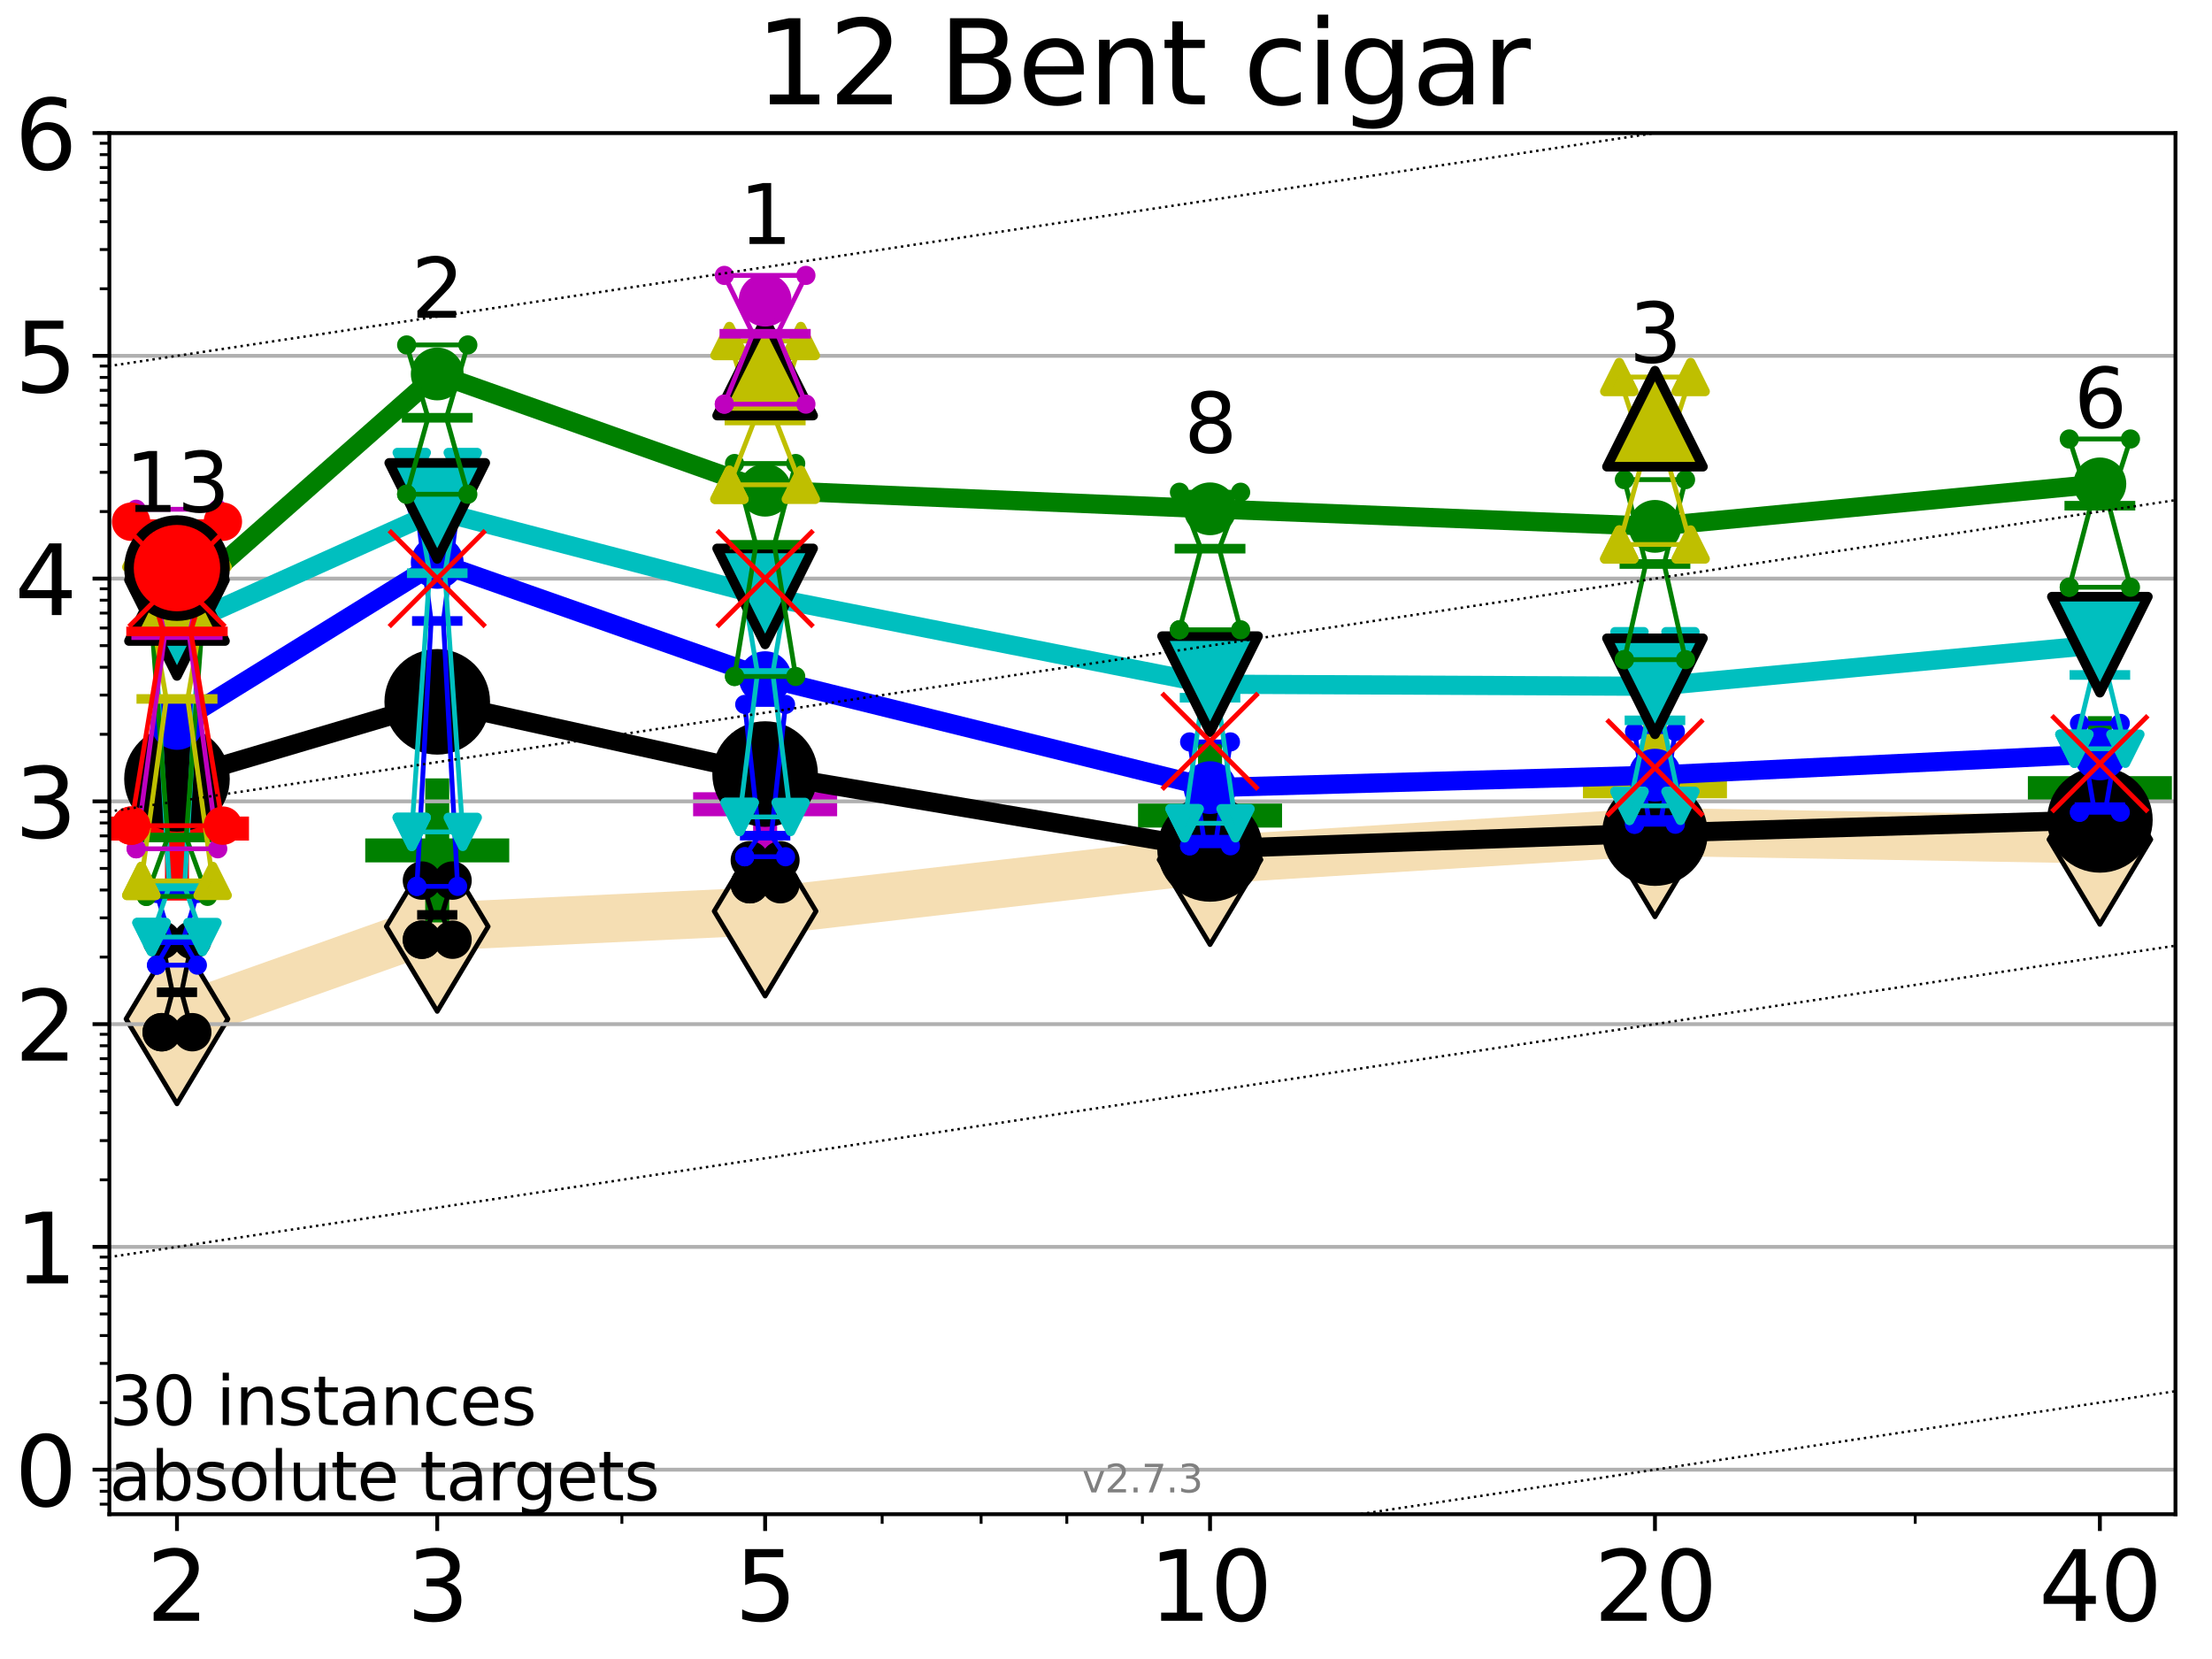 <?xml version="1.0" encoding="utf-8" standalone="no"?>
<!DOCTYPE svg PUBLIC "-//W3C//DTD SVG 1.1//EN"
  "http://www.w3.org/Graphics/SVG/1.1/DTD/svg11.dtd">
<svg xmlns:xlink="http://www.w3.org/1999/xlink" width="460.8pt" height="345.6pt" viewBox="0 0 460.8 345.6" xmlns="http://www.w3.org/2000/svg" version="1.1">
 <defs>
  <style type="text/css">*{stroke-linejoin: round; stroke-linecap: butt}</style>
 </defs>
 <g id="figure_1">
  <g id="patch_1">
   <path d="M 0 345.6 
L 460.8 345.6 
L 460.8 0 
L 0 0 
z
" style="fill: #ffffff"/>
  </g>
  <g id="axes_1">
   <g id="patch_2">
    <path d="M 22.78 315.44 
L 453.192 315.44 
L 453.192 27.72 
L 22.78 27.72 
z
" style="fill: #ffffff"/>
   </g>
   <g id="line2d_1">
    <path d="M 36.868 212.267 
L 91.085 193.007 
L 159.39 189.816 
L 252.074 179.098 
L 344.758 173.301 
L 437.443 174.882 
" clip-path="url(#pb82261bb0a)" style="fill: none; stroke: #f5deb3; stroke-width: 10; stroke-linecap: square"/>
    <defs>
     <path id="mf29c0e6829" d="M -0 17.678 
L 10.607 0 
L 0 -17.678 
L -10.607 -0 
z
" style="stroke: #000000; stroke-linejoin: miter"/>
    </defs>
    <g clip-path="url(#pb82261bb0a)">
     <use xlink:href="#mf29c0e6829" x="36.868" y="212.267" style="fill: #f5deb3; stroke: #000000; stroke-linejoin: miter"/>
     <use xlink:href="#mf29c0e6829" x="91.085" y="193.007" style="fill: #f5deb3; stroke: #000000; stroke-linejoin: miter"/>
     <use xlink:href="#mf29c0e6829" x="159.39" y="189.816" style="fill: #f5deb3; stroke: #000000; stroke-linejoin: miter"/>
     <use xlink:href="#mf29c0e6829" x="252.074" y="179.098" style="fill: #f5deb3; stroke: #000000; stroke-linejoin: miter"/>
     <use xlink:href="#mf29c0e6829" x="344.758" y="173.301" style="fill: #f5deb3; stroke: #000000; stroke-linejoin: miter"/>
     <use xlink:href="#mf29c0e6829" x="437.443" y="174.882" style="fill: #f5deb3; stroke: #000000; stroke-linejoin: miter"/>
    </g>
   </g>
   <g id="line2d_2">
    <defs>
     <path id="m98b9ae57fe" d="M -15 0 
L 15 0 
M 0 15 
L 0 -15 
" style="stroke: #ff0000; stroke-width: 5"/>
    </defs>
    <g clip-path="url(#pb82261bb0a)">
     <use xlink:href="#m98b9ae57fe" x="36.868" y="172.603" style="fill: #ff0000; stroke: #ff0000; stroke-width: 5"/>
    </g>
   </g>
   <g id="line2d_3">
    <defs>
     <path id="mcf28a0d950" d="M -15 0 
L 15 0 
M 0 15 
L 0 -15 
" style="stroke: #008000; stroke-width: 5"/>
    </defs>
    <g clip-path="url(#pb82261bb0a)">
     <use xlink:href="#mcf28a0d950" x="91.085" y="177.156" style="fill: #008000; stroke: #008000; stroke-width: 5"/>
    </g>
   </g>
   <g id="line2d_4">
    <defs>
     <path id="m5a7d306534" d="M -15 0 
L 15 0 
M 0 15 
L 0 -15 
" style="stroke: #bf00bf; stroke-width: 5"/>
    </defs>
    <g clip-path="url(#pb82261bb0a)">
     <use xlink:href="#m5a7d306534" x="159.39" y="167.545" style="fill: #bf00bf; stroke: #bf00bf; stroke-width: 5"/>
    </g>
   </g>
   <g id="line2d_5">
    <g clip-path="url(#pb82261bb0a)">
     <use xlink:href="#mcf28a0d950" x="252.074" y="169.903" style="fill: #008000; stroke: #008000; stroke-width: 5"/>
    </g>
   </g>
   <g id="line2d_6">
    <defs>
     <path id="m428ab33dc5" d="M -15 0 
L 15 0 
M 0 15 
L 0 -15 
" style="stroke: #bfbf00; stroke-width: 5"/>
    </defs>
    <g clip-path="url(#pb82261bb0a)">
     <use xlink:href="#m428ab33dc5" x="344.758" y="163.791" style="fill: #bfbf00; stroke: #bfbf00; stroke-width: 5"/>
    </g>
   </g>
   <g id="line2d_7">
    <g clip-path="url(#pb82261bb0a)">
     <use xlink:href="#mcf28a0d950" x="437.443" y="164.19" style="fill: #008000; stroke: #008000; stroke-width: 5"/>
    </g>
   </g>
   <g id="matplotlib.axis_1">
    <g id="xtick_1">
     <g id="line2d_8">
      <defs>
       <path id="mbe98d1a329" d="M 0 0 
L 0 3.5 
" style="stroke: #000000; stroke-width: 0.8"/>
      </defs>
      <g>
       <use xlink:href="#mbe98d1a329" x="36.868" y="315.44" style="stroke: #000000; stroke-width: 0.8"/>
      </g>
     </g>
     <g id="text_1">
      <!-- 2 -->
      <g transform="translate(30.506 337.637) scale(0.2 -0.2)">
       <defs>
        <path id="DejaVuSans-32" d="M 1228 531 
L 3431 531 
L 3431 0 
L 469 0 
L 469 531 
Q 828 903 1448 1529 
Q 2069 2156 2228 2338 
Q 2531 2678 2651 2914 
Q 2772 3150 2772 3378 
Q 2772 3750 2511 3984 
Q 2250 4219 1831 4219 
Q 1534 4219 1204 4116 
Q 875 4013 500 3803 
L 500 4441 
Q 881 4594 1212 4672 
Q 1544 4750 1819 4750 
Q 2544 4750 2975 4387 
Q 3406 4025 3406 3419 
Q 3406 3131 3298 2873 
Q 3191 2616 2906 2266 
Q 2828 2175 2409 1742 
Q 1991 1309 1228 531 
z
" transform="scale(0.016)"/>
       </defs>
       <use xlink:href="#DejaVuSans-32"/>
      </g>
     </g>
    </g>
    <g id="xtick_2">
     <g id="line2d_9">
      <g>
       <use xlink:href="#mbe98d1a329" x="91.085" y="315.44" style="stroke: #000000; stroke-width: 0.8"/>
      </g>
     </g>
     <g id="text_2">
      <!-- 3 -->
      <g transform="translate(84.723 337.637) scale(0.2 -0.2)">
       <defs>
        <path id="DejaVuSans-33" d="M 2597 2516 
Q 3050 2419 3304 2112 
Q 3559 1806 3559 1356 
Q 3559 666 3084 287 
Q 2609 -91 1734 -91 
Q 1441 -91 1130 -33 
Q 819 25 488 141 
L 488 750 
Q 750 597 1062 519 
Q 1375 441 1716 441 
Q 2309 441 2620 675 
Q 2931 909 2931 1356 
Q 2931 1769 2642 2001 
Q 2353 2234 1838 2234 
L 1294 2234 
L 1294 2753 
L 1863 2753 
Q 2328 2753 2575 2939 
Q 2822 3125 2822 3475 
Q 2822 3834 2567 4026 
Q 2313 4219 1838 4219 
Q 1578 4219 1281 4162 
Q 984 4106 628 3988 
L 628 4550 
Q 988 4650 1302 4700 
Q 1616 4750 1894 4750 
Q 2613 4750 3031 4423 
Q 3450 4097 3450 3541 
Q 3450 3153 3228 2886 
Q 3006 2619 2597 2516 
z
" transform="scale(0.016)"/>
       </defs>
       <use xlink:href="#DejaVuSans-33"/>
      </g>
     </g>
    </g>
    <g id="xtick_3">
     <g id="line2d_10">
      <g>
       <use xlink:href="#mbe98d1a329" x="159.39" y="315.44" style="stroke: #000000; stroke-width: 0.8"/>
      </g>
     </g>
     <g id="text_3">
      <!-- 5 -->
      <g transform="translate(153.028 337.637) scale(0.2 -0.2)">
       <defs>
        <path id="DejaVuSans-35" d="M 691 4666 
L 3169 4666 
L 3169 4134 
L 1269 4134 
L 1269 2991 
Q 1406 3038 1543 3061 
Q 1681 3084 1819 3084 
Q 2600 3084 3056 2656 
Q 3513 2228 3513 1497 
Q 3513 744 3044 326 
Q 2575 -91 1722 -91 
Q 1428 -91 1123 -41 
Q 819 9 494 109 
L 494 744 
Q 775 591 1075 516 
Q 1375 441 1709 441 
Q 2250 441 2565 725 
Q 2881 1009 2881 1497 
Q 2881 1984 2565 2268 
Q 2250 2553 1709 2553 
Q 1456 2553 1204 2497 
Q 953 2441 691 2322 
L 691 4666 
z
" transform="scale(0.016)"/>
       </defs>
       <use xlink:href="#DejaVuSans-35"/>
      </g>
     </g>
    </g>
    <g id="xtick_4">
     <g id="line2d_11">
      <g>
       <use xlink:href="#mbe98d1a329" x="252.074" y="315.44" style="stroke: #000000; stroke-width: 0.8"/>
      </g>
     </g>
     <g id="text_4">
      <!-- 10 -->
      <g transform="translate(239.349 337.637) scale(0.2 -0.2)">
       <defs>
        <path id="DejaVuSans-31" d="M 794 531 
L 1825 531 
L 1825 4091 
L 703 3866 
L 703 4441 
L 1819 4666 
L 2450 4666 
L 2450 531 
L 3481 531 
L 3481 0 
L 794 0 
L 794 531 
z
" transform="scale(0.016)"/>
        <path id="DejaVuSans-30" d="M 2034 4250 
Q 1547 4250 1301 3770 
Q 1056 3291 1056 2328 
Q 1056 1369 1301 889 
Q 1547 409 2034 409 
Q 2525 409 2770 889 
Q 3016 1369 3016 2328 
Q 3016 3291 2770 3770 
Q 2525 4250 2034 4250 
z
M 2034 4750 
Q 2819 4750 3233 4129 
Q 3647 3509 3647 2328 
Q 3647 1150 3233 529 
Q 2819 -91 2034 -91 
Q 1250 -91 836 529 
Q 422 1150 422 2328 
Q 422 3509 836 4129 
Q 1250 4750 2034 4750 
z
" transform="scale(0.016)"/>
       </defs>
       <use xlink:href="#DejaVuSans-31"/>
       <use xlink:href="#DejaVuSans-30" transform="translate(63.623 0)"/>
      </g>
     </g>
    </g>
    <g id="xtick_5">
     <g id="line2d_12">
      <g>
       <use xlink:href="#mbe98d1a329" x="344.758" y="315.44" style="stroke: #000000; stroke-width: 0.8"/>
      </g>
     </g>
     <g id="text_5">
      <!-- 20 -->
      <g transform="translate(332.033 337.637) scale(0.2 -0.2)">
       <use xlink:href="#DejaVuSans-32"/>
       <use xlink:href="#DejaVuSans-30" transform="translate(63.623 0)"/>
      </g>
     </g>
    </g>
    <g id="xtick_6">
     <g id="line2d_13">
      <g>
       <use xlink:href="#mbe98d1a329" x="437.443" y="315.44" style="stroke: #000000; stroke-width: 0.8"/>
      </g>
     </g>
     <g id="text_6">
      <!-- 40 -->
      <g transform="translate(424.718 337.637) scale(0.2 -0.2)">
       <defs>
        <path id="DejaVuSans-34" d="M 2419 4116 
L 825 1625 
L 2419 1625 
L 2419 4116 
z
M 2253 4666 
L 3047 4666 
L 3047 1625 
L 3713 1625 
L 3713 1100 
L 3047 1100 
L 3047 0 
L 2419 0 
L 2419 1100 
L 313 1100 
L 313 1709 
L 2253 4666 
z
" transform="scale(0.016)"/>
       </defs>
       <use xlink:href="#DejaVuSans-34"/>
       <use xlink:href="#DejaVuSans-30" transform="translate(63.623 0)"/>
      </g>
     </g>
    </g>
    <g id="xtick_7">
     <g id="line2d_14">
      <defs>
       <path id="m6dbf956be3" d="M 0 0 
L 0 2 
" style="stroke: #000000; stroke-width: 0.6"/>
      </defs>
      <g>
       <use xlink:href="#m6dbf956be3" x="129.552" y="315.44" style="stroke: #000000; stroke-width: 0.6"/>
      </g>
     </g>
    </g>
    <g id="xtick_8">
     <g id="line2d_15">
      <g>
       <use xlink:href="#m6dbf956be3" x="183.769" y="315.44" style="stroke: #000000; stroke-width: 0.6"/>
      </g>
     </g>
    </g>
    <g id="xtick_9">
     <g id="line2d_16">
      <g>
       <use xlink:href="#m6dbf956be3" x="204.381" y="315.44" style="stroke: #000000; stroke-width: 0.6"/>
      </g>
     </g>
    </g>
    <g id="xtick_10">
     <g id="line2d_17">
      <g>
       <use xlink:href="#m6dbf956be3" x="222.237" y="315.44" style="stroke: #000000; stroke-width: 0.6"/>
      </g>
     </g>
    </g>
    <g id="xtick_11">
     <g id="line2d_18">
      <g>
       <use xlink:href="#m6dbf956be3" x="237.986" y="315.44" style="stroke: #000000; stroke-width: 0.6"/>
      </g>
     </g>
    </g>
    <g id="xtick_12">
     <g id="line2d_19">
      <g>
       <use xlink:href="#m6dbf956be3" x="398.975" y="315.44" style="stroke: #000000; stroke-width: 0.6"/>
      </g>
     </g>
    </g>
   </g>
   <g id="matplotlib.axis_2">
    <g id="ytick_1">
     <g id="line2d_20">
      <path d="M 22.78 306.159 
L 453.192 306.159 
" clip-path="url(#pb82261bb0a)" style="fill: none; stroke: #b0b0b0; stroke-width: 0.8; stroke-linecap: square"/>
     </g>
     <g id="line2d_21">
      <defs>
       <path id="mda532045ca" d="M 0 0 
L -3.5 0 
" style="stroke: #000000; stroke-width: 0.8"/>
      </defs>
      <g>
       <use xlink:href="#mda532045ca" x="22.78" y="306.159" style="stroke: #000000; stroke-width: 0.8"/>
      </g>
     </g>
     <g id="text_7">
      <!-- 0 -->
      <g transform="translate(3.055 313.757) scale(0.2 -0.2)">
       <use xlink:href="#DejaVuSans-30"/>
      </g>
     </g>
    </g>
    <g id="ytick_2">
     <g id="line2d_22">
      <path d="M 22.78 259.752 
L 453.192 259.752 
" clip-path="url(#pb82261bb0a)" style="fill: none; stroke: #b0b0b0; stroke-width: 0.8; stroke-linecap: square"/>
     </g>
     <g id="line2d_23">
      <g>
       <use xlink:href="#mda532045ca" x="22.78" y="259.752" style="stroke: #000000; stroke-width: 0.8"/>
      </g>
     </g>
     <g id="text_8">
      <!-- 1 -->
      <g transform="translate(3.055 267.351) scale(0.2 -0.2)">
       <use xlink:href="#DejaVuSans-31"/>
      </g>
     </g>
    </g>
    <g id="ytick_3">
     <g id="line2d_24">
      <path d="M 22.78 213.346 
L 453.192 213.346 
" clip-path="url(#pb82261bb0a)" style="fill: none; stroke: #b0b0b0; stroke-width: 0.8; stroke-linecap: square"/>
     </g>
     <g id="line2d_25">
      <g>
       <use xlink:href="#mda532045ca" x="22.78" y="213.346" style="stroke: #000000; stroke-width: 0.8"/>
      </g>
     </g>
     <g id="text_9">
      <!-- 2 -->
      <g transform="translate(3.055 220.944) scale(0.2 -0.2)">
       <use xlink:href="#DejaVuSans-32"/>
      </g>
     </g>
    </g>
    <g id="ytick_4">
     <g id="line2d_26">
      <path d="M 22.78 166.939 
L 453.192 166.939 
" clip-path="url(#pb82261bb0a)" style="fill: none; stroke: #b0b0b0; stroke-width: 0.8; stroke-linecap: square"/>
     </g>
     <g id="line2d_27">
      <g>
       <use xlink:href="#mda532045ca" x="22.78" y="166.939" style="stroke: #000000; stroke-width: 0.8"/>
      </g>
     </g>
     <g id="text_10">
      <!-- 3 -->
      <g transform="translate(3.055 174.538) scale(0.2 -0.2)">
       <use xlink:href="#DejaVuSans-33"/>
      </g>
     </g>
    </g>
    <g id="ytick_5">
     <g id="line2d_28">
      <path d="M 22.78 120.533 
L 453.192 120.533 
" clip-path="url(#pb82261bb0a)" style="fill: none; stroke: #b0b0b0; stroke-width: 0.8; stroke-linecap: square"/>
     </g>
     <g id="line2d_29">
      <g>
       <use xlink:href="#mda532045ca" x="22.78" y="120.533" style="stroke: #000000; stroke-width: 0.8"/>
      </g>
     </g>
     <g id="text_11">
      <!-- 4 -->
      <g transform="translate(3.055 128.131) scale(0.2 -0.2)">
       <use xlink:href="#DejaVuSans-34"/>
      </g>
     </g>
    </g>
    <g id="ytick_6">
     <g id="line2d_30">
      <path d="M 22.78 74.126 
L 453.192 74.126 
" clip-path="url(#pb82261bb0a)" style="fill: none; stroke: #b0b0b0; stroke-width: 0.8; stroke-linecap: square"/>
     </g>
     <g id="line2d_31">
      <g>
       <use xlink:href="#mda532045ca" x="22.78" y="74.126" style="stroke: #000000; stroke-width: 0.8"/>
      </g>
     </g>
     <g id="text_12">
      <!-- 5 -->
      <g transform="translate(3.055 81.725) scale(0.2 -0.2)">
       <use xlink:href="#DejaVuSans-35"/>
      </g>
     </g>
    </g>
    <g id="ytick_7">
     <g id="line2d_32">
      <path d="M 22.78 27.72 
L 453.192 27.72 
" clip-path="url(#pb82261bb0a)" style="fill: none; stroke: #b0b0b0; stroke-width: 0.8; stroke-linecap: square"/>
     </g>
     <g id="line2d_33">
      <g>
       <use xlink:href="#mda532045ca" x="22.78" y="27.72" style="stroke: #000000; stroke-width: 0.8"/>
      </g>
     </g>
     <g id="text_13">
      <!-- 6 -->
      <g transform="translate(3.055 35.318) scale(0.2 -0.2)">
       <defs>
        <path id="DejaVuSans-36" d="M 2113 2584 
Q 1688 2584 1439 2293 
Q 1191 2003 1191 1497 
Q 1191 994 1439 701 
Q 1688 409 2113 409 
Q 2538 409 2786 701 
Q 3034 994 3034 1497 
Q 3034 2003 2786 2293 
Q 2538 2584 2113 2584 
z
M 3366 4563 
L 3366 3988 
Q 3128 4100 2886 4159 
Q 2644 4219 2406 4219 
Q 1781 4219 1451 3797 
Q 1122 3375 1075 2522 
Q 1259 2794 1537 2939 
Q 1816 3084 2150 3084 
Q 2853 3084 3261 2657 
Q 3669 2231 3669 1497 
Q 3669 778 3244 343 
Q 2819 -91 2113 -91 
Q 1303 -91 875 529 
Q 447 1150 447 2328 
Q 447 3434 972 4092 
Q 1497 4750 2381 4750 
Q 2619 4750 2861 4703 
Q 3103 4656 3366 4563 
z
" transform="scale(0.016)"/>
       </defs>
       <use xlink:href="#DejaVuSans-36"/>
      </g>
     </g>
    </g>
    <g id="ytick_8">
     <g id="line2d_34">
      <defs>
       <path id="md832f59db3" d="M 0 0 
L -2 0 
" style="stroke: #000000; stroke-width: 0.6"/>
      </defs>
      <g>
       <use xlink:href="#md832f59db3" x="22.78" y="313.347" style="stroke: #000000; stroke-width: 0.6"/>
      </g>
     </g>
    </g>
    <g id="ytick_9">
     <g id="line2d_35">
      <g>
       <use xlink:href="#md832f59db3" x="22.78" y="310.656" style="stroke: #000000; stroke-width: 0.6"/>
      </g>
     </g>
    </g>
    <g id="ytick_10">
     <g id="line2d_36">
      <g>
       <use xlink:href="#md832f59db3" x="22.78" y="308.282" style="stroke: #000000; stroke-width: 0.6"/>
      </g>
     </g>
    </g>
    <g id="ytick_11">
     <g id="line2d_37">
      <g>
       <use xlink:href="#md832f59db3" x="22.78" y="292.189" style="stroke: #000000; stroke-width: 0.6"/>
      </g>
     </g>
    </g>
    <g id="ytick_12">
     <g id="line2d_38">
      <g>
       <use xlink:href="#md832f59db3" x="22.78" y="284.017" style="stroke: #000000; stroke-width: 0.6"/>
      </g>
     </g>
    </g>
    <g id="ytick_13">
     <g id="line2d_39">
      <g>
       <use xlink:href="#md832f59db3" x="22.78" y="278.219" style="stroke: #000000; stroke-width: 0.6"/>
      </g>
     </g>
    </g>
    <g id="ytick_14">
     <g id="line2d_40">
      <g>
       <use xlink:href="#md832f59db3" x="22.78" y="273.722" style="stroke: #000000; stroke-width: 0.6"/>
      </g>
     </g>
    </g>
    <g id="ytick_15">
     <g id="line2d_41">
      <g>
       <use xlink:href="#md832f59db3" x="22.78" y="270.047" style="stroke: #000000; stroke-width: 0.6"/>
      </g>
     </g>
    </g>
    <g id="ytick_16">
     <g id="line2d_42">
      <g>
       <use xlink:href="#md832f59db3" x="22.78" y="266.941" style="stroke: #000000; stroke-width: 0.6"/>
      </g>
     </g>
    </g>
    <g id="ytick_17">
     <g id="line2d_43">
      <g>
       <use xlink:href="#md832f59db3" x="22.78" y="264.25" style="stroke: #000000; stroke-width: 0.6"/>
      </g>
     </g>
    </g>
    <g id="ytick_18">
     <g id="line2d_44">
      <g>
       <use xlink:href="#md832f59db3" x="22.78" y="261.876" style="stroke: #000000; stroke-width: 0.6"/>
      </g>
     </g>
    </g>
    <g id="ytick_19">
     <g id="line2d_45">
      <g>
       <use xlink:href="#md832f59db3" x="22.78" y="245.783" style="stroke: #000000; stroke-width: 0.6"/>
      </g>
     </g>
    </g>
    <g id="ytick_20">
     <g id="line2d_46">
      <g>
       <use xlink:href="#md832f59db3" x="22.78" y="237.611" style="stroke: #000000; stroke-width: 0.6"/>
      </g>
     </g>
    </g>
    <g id="ytick_21">
     <g id="line2d_47">
      <g>
       <use xlink:href="#md832f59db3" x="22.78" y="231.813" style="stroke: #000000; stroke-width: 0.6"/>
      </g>
     </g>
    </g>
    <g id="ytick_22">
     <g id="line2d_48">
      <g>
       <use xlink:href="#md832f59db3" x="22.78" y="227.316" style="stroke: #000000; stroke-width: 0.6"/>
      </g>
     </g>
    </g>
    <g id="ytick_23">
     <g id="line2d_49">
      <g>
       <use xlink:href="#md832f59db3" x="22.78" y="223.641" style="stroke: #000000; stroke-width: 0.6"/>
      </g>
     </g>
    </g>
    <g id="ytick_24">
     <g id="line2d_50">
      <g>
       <use xlink:href="#md832f59db3" x="22.78" y="220.534" style="stroke: #000000; stroke-width: 0.6"/>
      </g>
     </g>
    </g>
    <g id="ytick_25">
     <g id="line2d_51">
      <g>
       <use xlink:href="#md832f59db3" x="22.78" y="217.843" style="stroke: #000000; stroke-width: 0.6"/>
      </g>
     </g>
    </g>
    <g id="ytick_26">
     <g id="line2d_52">
      <g>
       <use xlink:href="#md832f59db3" x="22.78" y="215.469" style="stroke: #000000; stroke-width: 0.6"/>
      </g>
     </g>
    </g>
    <g id="ytick_27">
     <g id="line2d_53">
      <g>
       <use xlink:href="#md832f59db3" x="22.78" y="199.376" style="stroke: #000000; stroke-width: 0.6"/>
      </g>
     </g>
    </g>
    <g id="ytick_28">
     <g id="line2d_54">
      <g>
       <use xlink:href="#md832f59db3" x="22.78" y="191.204" style="stroke: #000000; stroke-width: 0.6"/>
      </g>
     </g>
    </g>
    <g id="ytick_29">
     <g id="line2d_55">
      <g>
       <use xlink:href="#md832f59db3" x="22.78" y="185.406" style="stroke: #000000; stroke-width: 0.6"/>
      </g>
     </g>
    </g>
    <g id="ytick_30">
     <g id="line2d_56">
      <g>
       <use xlink:href="#md832f59db3" x="22.78" y="180.909" style="stroke: #000000; stroke-width: 0.6"/>
      </g>
     </g>
    </g>
    <g id="ytick_31">
     <g id="line2d_57">
      <g>
       <use xlink:href="#md832f59db3" x="22.78" y="177.235" style="stroke: #000000; stroke-width: 0.6"/>
      </g>
     </g>
    </g>
    <g id="ytick_32">
     <g id="line2d_58">
      <g>
       <use xlink:href="#md832f59db3" x="22.78" y="174.128" style="stroke: #000000; stroke-width: 0.6"/>
      </g>
     </g>
    </g>
    <g id="ytick_33">
     <g id="line2d_59">
      <g>
       <use xlink:href="#md832f59db3" x="22.78" y="171.437" style="stroke: #000000; stroke-width: 0.6"/>
      </g>
     </g>
    </g>
    <g id="ytick_34">
     <g id="line2d_60">
      <g>
       <use xlink:href="#md832f59db3" x="22.78" y="169.063" style="stroke: #000000; stroke-width: 0.6"/>
      </g>
     </g>
    </g>
    <g id="ytick_35">
     <g id="line2d_61">
      <g>
       <use xlink:href="#md832f59db3" x="22.78" y="152.97" style="stroke: #000000; stroke-width: 0.6"/>
      </g>
     </g>
    </g>
    <g id="ytick_36">
     <g id="line2d_62">
      <g>
       <use xlink:href="#md832f59db3" x="22.78" y="144.798" style="stroke: #000000; stroke-width: 0.6"/>
      </g>
     </g>
    </g>
    <g id="ytick_37">
     <g id="line2d_63">
      <g>
       <use xlink:href="#md832f59db3" x="22.78" y="139" style="stroke: #000000; stroke-width: 0.6"/>
      </g>
     </g>
    </g>
    <g id="ytick_38">
     <g id="line2d_64">
      <g>
       <use xlink:href="#md832f59db3" x="22.78" y="134.503" style="stroke: #000000; stroke-width: 0.6"/>
      </g>
     </g>
    </g>
    <g id="ytick_39">
     <g id="line2d_65">
      <g>
       <use xlink:href="#md832f59db3" x="22.78" y="130.828" style="stroke: #000000; stroke-width: 0.6"/>
      </g>
     </g>
    </g>
    <g id="ytick_40">
     <g id="line2d_66">
      <g>
       <use xlink:href="#md832f59db3" x="22.78" y="127.721" style="stroke: #000000; stroke-width: 0.6"/>
      </g>
     </g>
    </g>
    <g id="ytick_41">
     <g id="line2d_67">
      <g>
       <use xlink:href="#md832f59db3" x="22.78" y="125.03" style="stroke: #000000; stroke-width: 0.6"/>
      </g>
     </g>
    </g>
    <g id="ytick_42">
     <g id="line2d_68">
      <g>
       <use xlink:href="#md832f59db3" x="22.78" y="122.656" style="stroke: #000000; stroke-width: 0.6"/>
      </g>
     </g>
    </g>
    <g id="ytick_43">
     <g id="line2d_69">
      <g>
       <use xlink:href="#md832f59db3" x="22.78" y="106.563" style="stroke: #000000; stroke-width: 0.6"/>
      </g>
     </g>
    </g>
    <g id="ytick_44">
     <g id="line2d_70">
      <g>
       <use xlink:href="#md832f59db3" x="22.78" y="98.391" style="stroke: #000000; stroke-width: 0.6"/>
      </g>
     </g>
    </g>
    <g id="ytick_45">
     <g id="line2d_71">
      <g>
       <use xlink:href="#md832f59db3" x="22.78" y="92.593" style="stroke: #000000; stroke-width: 0.6"/>
      </g>
     </g>
    </g>
    <g id="ytick_46">
     <g id="line2d_72">
      <g>
       <use xlink:href="#md832f59db3" x="22.78" y="88.096" style="stroke: #000000; stroke-width: 0.6"/>
      </g>
     </g>
    </g>
    <g id="ytick_47">
     <g id="line2d_73">
      <g>
       <use xlink:href="#md832f59db3" x="22.78" y="84.422" style="stroke: #000000; stroke-width: 0.6"/>
      </g>
     </g>
    </g>
    <g id="ytick_48">
     <g id="line2d_74">
      <g>
       <use xlink:href="#md832f59db3" x="22.78" y="81.315" style="stroke: #000000; stroke-width: 0.6"/>
      </g>
     </g>
    </g>
    <g id="ytick_49">
     <g id="line2d_75">
      <g>
       <use xlink:href="#md832f59db3" x="22.78" y="78.624" style="stroke: #000000; stroke-width: 0.6"/>
      </g>
     </g>
    </g>
    <g id="ytick_50">
     <g id="line2d_76">
      <g>
       <use xlink:href="#md832f59db3" x="22.78" y="76.25" style="stroke: #000000; stroke-width: 0.6"/>
      </g>
     </g>
    </g>
    <g id="ytick_51">
     <g id="line2d_77">
      <g>
       <use xlink:href="#md832f59db3" x="22.78" y="60.157" style="stroke: #000000; stroke-width: 0.6"/>
      </g>
     </g>
    </g>
    <g id="ytick_52">
     <g id="line2d_78">
      <g>
       <use xlink:href="#md832f59db3" x="22.78" y="51.985" style="stroke: #000000; stroke-width: 0.6"/>
      </g>
     </g>
    </g>
    <g id="ytick_53">
     <g id="line2d_79">
      <g>
       <use xlink:href="#md832f59db3" x="22.78" y="46.187" style="stroke: #000000; stroke-width: 0.6"/>
      </g>
     </g>
    </g>
    <g id="ytick_54">
     <g id="line2d_80">
      <g>
       <use xlink:href="#md832f59db3" x="22.78" y="41.69" style="stroke: #000000; stroke-width: 0.6"/>
      </g>
     </g>
    </g>
    <g id="ytick_55">
     <g id="line2d_81">
      <g>
       <use xlink:href="#md832f59db3" x="22.78" y="38.015" style="stroke: #000000; stroke-width: 0.6"/>
      </g>
     </g>
    </g>
    <g id="ytick_56">
     <g id="line2d_82">
      <g>
       <use xlink:href="#md832f59db3" x="22.78" y="34.908" style="stroke: #000000; stroke-width: 0.6"/>
      </g>
     </g>
    </g>
    <g id="ytick_57">
     <g id="line2d_83">
      <g>
       <use xlink:href="#md832f59db3" x="22.78" y="32.217" style="stroke: #000000; stroke-width: 0.6"/>
      </g>
     </g>
    </g>
    <g id="ytick_58">
     <g id="line2d_84">
      <g>
       <use xlink:href="#md832f59db3" x="22.78" y="29.843" style="stroke: #000000; stroke-width: 0.6"/>
      </g>
     </g>
    </g>
   </g>
   <g id="line2d_85">
    <path d="M 33.682 215.026 
L 35.912 206.709 
L 33.682 195.828 
L 40.054 195.828 
L 37.824 206.709 
L 40.054 215.026 
L 33.682 215.026 
" clip-path="url(#pb82261bb0a)" style="fill: none; stroke: #000000; stroke-linecap: square"/>
   </g>
   <g id="line2d_86">
    <path d="M 33.682 215.026 
L 40.054 215.026 
L 40.054 195.828 
L 33.682 195.828 
L 33.682 215.026 
" clip-path="url(#pb82261bb0a)" style="fill: none"/>
    <defs>
     <path id="m2ac83aea9d" d="M 0 3 
C 0.796 3 1.559 2.684 2.121 2.121 
C 2.684 1.559 3 0.796 3 0 
C 3 -0.796 2.684 -1.559 2.121 -2.121 
C 1.559 -2.684 0.796 -3 0 -3 
C -0.796 -3 -1.559 -2.684 -2.121 -2.121 
C -2.684 -1.559 -3 -0.796 -3 0 
C -3 0.796 -2.684 1.559 -2.121 2.121 
C -1.559 2.684 -0.796 3 0 3 
z
" style="stroke: #000000; stroke-width: 2"/>
    </defs>
    <g clip-path="url(#pb82261bb0a)">
     <use xlink:href="#m2ac83aea9d" x="33.682" y="215.026" style="stroke: #000000; stroke-width: 2"/>
     <use xlink:href="#m2ac83aea9d" x="40.054" y="215.026" style="stroke: #000000; stroke-width: 2"/>
     <use xlink:href="#m2ac83aea9d" x="40.054" y="195.828" style="stroke: #000000; stroke-width: 2"/>
     <use xlink:href="#m2ac83aea9d" x="33.682" y="195.828" style="stroke: #000000; stroke-width: 2"/>
     <use xlink:href="#m2ac83aea9d" x="33.682" y="215.026" style="stroke: #000000; stroke-width: 2"/>
    </g>
   </g>
   <g id="line2d_87">
    <path d="M 33.682 206.709 
L 40.054 206.709 
" clip-path="url(#pb82261bb0a)" style="fill: none; stroke: #000000; stroke-width: 2; stroke-linecap: square"/>
   </g>
   <g id="line2d_88">
    <path d="M 87.899 195.758 
L 90.129 190.587 
L 87.899 183.44 
L 94.271 183.44 
L 92.041 190.587 
L 94.271 195.758 
L 87.899 195.758 
" clip-path="url(#pb82261bb0a)" style="fill: none; stroke: #000000; stroke-linecap: square"/>
   </g>
   <g id="line2d_89">
    <path d="M 87.899 195.758 
L 94.271 195.758 
L 94.271 183.44 
L 87.899 183.44 
L 87.899 195.758 
" clip-path="url(#pb82261bb0a)" style="fill: none"/>
    <g clip-path="url(#pb82261bb0a)">
     <use xlink:href="#m2ac83aea9d" x="87.899" y="195.758" style="stroke: #000000; stroke-width: 2"/>
     <use xlink:href="#m2ac83aea9d" x="94.271" y="195.758" style="stroke: #000000; stroke-width: 2"/>
     <use xlink:href="#m2ac83aea9d" x="94.271" y="183.44" style="stroke: #000000; stroke-width: 2"/>
     <use xlink:href="#m2ac83aea9d" x="87.899" y="183.44" style="stroke: #000000; stroke-width: 2"/>
     <use xlink:href="#m2ac83aea9d" x="87.899" y="195.758" style="stroke: #000000; stroke-width: 2"/>
    </g>
   </g>
   <g id="line2d_90">
    <path d="M 87.899 190.587 
L 94.271 190.587 
" clip-path="url(#pb82261bb0a)" style="fill: none; stroke: #000000; stroke-width: 2; stroke-linecap: square"/>
   </g>
   <g id="line2d_91">
    <path d="M 156.204 184.201 
L 158.434 181.875 
L 156.204 179.207 
L 162.576 179.207 
L 160.346 181.875 
L 162.576 184.201 
L 156.204 184.201 
" clip-path="url(#pb82261bb0a)" style="fill: none; stroke: #000000; stroke-linecap: square"/>
   </g>
   <g id="line2d_92">
    <path d="M 156.204 184.201 
L 162.576 184.201 
L 162.576 179.207 
L 156.204 179.207 
L 156.204 184.201 
" clip-path="url(#pb82261bb0a)" style="fill: none"/>
    <g clip-path="url(#pb82261bb0a)">
     <use xlink:href="#m2ac83aea9d" x="156.204" y="184.201" style="stroke: #000000; stroke-width: 2"/>
     <use xlink:href="#m2ac83aea9d" x="162.576" y="184.201" style="stroke: #000000; stroke-width: 2"/>
     <use xlink:href="#m2ac83aea9d" x="162.576" y="179.207" style="stroke: #000000; stroke-width: 2"/>
     <use xlink:href="#m2ac83aea9d" x="156.204" y="179.207" style="stroke: #000000; stroke-width: 2"/>
     <use xlink:href="#m2ac83aea9d" x="156.204" y="184.201" style="stroke: #000000; stroke-width: 2"/>
    </g>
   </g>
   <g id="line2d_93">
    <path d="M 156.204 181.875 
L 162.576 181.875 
" clip-path="url(#pb82261bb0a)" style="fill: none; stroke: #000000; stroke-width: 2; stroke-linecap: square"/>
   </g>
   <g id="line2d_94">
    <path d="M 248.888 180.173 
L 251.118 178.941 
L 248.888 177.831 
L 255.26 177.831 
L 253.03 178.941 
L 255.26 180.173 
L 248.888 180.173 
" clip-path="url(#pb82261bb0a)" style="fill: none; stroke: #000000; stroke-linecap: square"/>
   </g>
   <g id="line2d_95">
    <path d="M 248.888 180.173 
L 255.26 180.173 
L 255.26 177.831 
L 248.888 177.831 
L 248.888 180.173 
" clip-path="url(#pb82261bb0a)" style="fill: none"/>
    <g clip-path="url(#pb82261bb0a)">
     <use xlink:href="#m2ac83aea9d" x="248.888" y="180.173" style="stroke: #000000; stroke-width: 2"/>
     <use xlink:href="#m2ac83aea9d" x="255.26" y="180.173" style="stroke: #000000; stroke-width: 2"/>
     <use xlink:href="#m2ac83aea9d" x="255.26" y="177.831" style="stroke: #000000; stroke-width: 2"/>
     <use xlink:href="#m2ac83aea9d" x="248.888" y="177.831" style="stroke: #000000; stroke-width: 2"/>
     <use xlink:href="#m2ac83aea9d" x="248.888" y="180.173" style="stroke: #000000; stroke-width: 2"/>
    </g>
   </g>
   <g id="line2d_96">
    <path d="M 248.888 178.941 
L 255.26 178.941 
" clip-path="url(#pb82261bb0a)" style="fill: none; stroke: #000000; stroke-width: 2; stroke-linecap: square"/>
   </g>
   <g id="line2d_97">
    <path d="M 341.572 174.606 
L 343.803 173.948 
L 341.572 173.085 
L 347.945 173.085 
L 345.714 173.948 
L 347.945 174.606 
L 341.572 174.606 
" clip-path="url(#pb82261bb0a)" style="fill: none; stroke: #000000; stroke-linecap: square"/>
   </g>
   <g id="line2d_98">
    <path d="M 341.572 174.606 
L 347.945 174.606 
L 347.945 173.085 
L 341.572 173.085 
L 341.572 174.606 
" clip-path="url(#pb82261bb0a)" style="fill: none"/>
    <g clip-path="url(#pb82261bb0a)">
     <use xlink:href="#m2ac83aea9d" x="341.572" y="174.606" style="stroke: #000000; stroke-width: 2"/>
     <use xlink:href="#m2ac83aea9d" x="347.945" y="174.606" style="stroke: #000000; stroke-width: 2"/>
     <use xlink:href="#m2ac83aea9d" x="347.945" y="173.085" style="stroke: #000000; stroke-width: 2"/>
     <use xlink:href="#m2ac83aea9d" x="341.572" y="173.085" style="stroke: #000000; stroke-width: 2"/>
     <use xlink:href="#m2ac83aea9d" x="341.572" y="174.606" style="stroke: #000000; stroke-width: 2"/>
    </g>
   </g>
   <g id="line2d_99">
    <path d="M 341.572 173.948 
L 347.945 173.948 
" clip-path="url(#pb82261bb0a)" style="fill: none; stroke: #000000; stroke-width: 2; stroke-linecap: square"/>
   </g>
   <g id="line2d_100">
    <path d="M 434.257 172.278 
L 436.487 171.667 
L 434.257 171.162 
L 440.629 171.162 
L 438.398 171.667 
L 440.629 172.278 
L 434.257 172.278 
" clip-path="url(#pb82261bb0a)" style="fill: none; stroke: #000000; stroke-linecap: square"/>
   </g>
   <g id="line2d_101">
    <path d="M 434.257 172.278 
L 440.629 172.278 
L 440.629 171.162 
L 434.257 171.162 
L 434.257 172.278 
" clip-path="url(#pb82261bb0a)" style="fill: none"/>
    <g clip-path="url(#pb82261bb0a)">
     <use xlink:href="#m2ac83aea9d" x="434.257" y="172.278" style="stroke: #000000; stroke-width: 2"/>
     <use xlink:href="#m2ac83aea9d" x="440.629" y="172.278" style="stroke: #000000; stroke-width: 2"/>
     <use xlink:href="#m2ac83aea9d" x="440.629" y="171.162" style="stroke: #000000; stroke-width: 2"/>
     <use xlink:href="#m2ac83aea9d" x="434.257" y="171.162" style="stroke: #000000; stroke-width: 2"/>
     <use xlink:href="#m2ac83aea9d" x="434.257" y="172.278" style="stroke: #000000; stroke-width: 2"/>
    </g>
   </g>
   <g id="line2d_102">
    <path d="M 434.257 171.667 
L 440.629 171.667 
" clip-path="url(#pb82261bb0a)" style="fill: none; stroke: #000000; stroke-width: 2; stroke-linecap: square"/>
   </g>
   <g id="line2d_103">
    <path d="M 36.868 162.265 
L 91.085 146.206 
" clip-path="url(#pb82261bb0a)" style="fill: none; stroke: #000000; stroke-width: 4; stroke-linecap: square"/>
   </g>
   <g id="line2d_104">
    <path d="M 91.085 146.206 
L 159.39 161.251 
" clip-path="url(#pb82261bb0a)" style="fill: none; stroke: #000000; stroke-width: 4; stroke-linecap: square"/>
   </g>
   <g id="line2d_105">
    <path d="M 159.39 161.251 
L 252.074 176.844 
" clip-path="url(#pb82261bb0a)" style="fill: none; stroke: #000000; stroke-width: 4; stroke-linecap: square"/>
   </g>
   <g id="line2d_106">
    <path d="M 252.074 176.844 
L 344.758 173.548 
" clip-path="url(#pb82261bb0a)" style="fill: none; stroke: #000000; stroke-width: 4; stroke-linecap: square"/>
   </g>
   <g id="line2d_107">
    <path d="M 344.758 173.548 
L 437.443 170.796 
" clip-path="url(#pb82261bb0a)" style="fill: none; stroke: #000000; stroke-width: 4; stroke-linecap: square"/>
   </g>
   <g id="line2d_108">
    <path d="M 36.868 162.265 
L 91.085 146.206 
L 159.39 161.251 
L 252.074 176.844 
L 344.758 173.548 
L 437.443 170.796 
" clip-path="url(#pb82261bb0a)" style="fill: none"/>
    <defs>
     <path id="m32ec902ffa" d="M 0 10 
C 2.652 10 5.196 8.946 7.071 7.071 
C 8.946 5.196 10 2.652 10 0 
C 10 -2.652 8.946 -5.196 7.071 -7.071 
C 5.196 -8.946 2.652 -10 0 -10 
C -2.652 -10 -5.196 -8.946 -7.071 -7.071 
C -8.946 -5.196 -10 -2.652 -10 0 
C -10 2.652 -8.946 5.196 -7.071 7.071 
C -5.196 8.946 -2.652 10 0 10 
z
" style="stroke: #000000; stroke-width: 2"/>
    </defs>
    <g clip-path="url(#pb82261bb0a)">
     <use xlink:href="#m32ec902ffa" x="36.868" y="162.265" style="stroke: #000000; stroke-width: 2"/>
     <use xlink:href="#m32ec902ffa" x="91.085" y="146.206" style="stroke: #000000; stroke-width: 2"/>
     <use xlink:href="#m32ec902ffa" x="159.39" y="161.251" style="stroke: #000000; stroke-width: 2"/>
     <use xlink:href="#m32ec902ffa" x="252.074" y="176.844" style="stroke: #000000; stroke-width: 2"/>
     <use xlink:href="#m32ec902ffa" x="344.758" y="173.548" style="stroke: #000000; stroke-width: 2"/>
     <use xlink:href="#m32ec902ffa" x="437.443" y="170.796" style="stroke: #000000; stroke-width: 2"/>
    </g>
   </g>
   <g id="line2d_109">
    <path d="M 32.62 201.057 
L 35.594 195.87 
L 32.62 186.124 
L 41.116 186.124 
L 38.143 195.87 
L 41.116 201.057 
L 32.62 201.057 
" clip-path="url(#pb82261bb0a)" style="fill: none; stroke: #0000ff; stroke-linecap: square"/>
   </g>
   <g id="line2d_110">
    <path d="M 32.62 201.057 
L 41.116 201.057 
L 41.116 186.124 
L 32.62 186.124 
L 32.62 201.057 
" clip-path="url(#pb82261bb0a)" style="fill: none"/>
    <defs>
     <path id="mc736b05fa7" d="M 0 1.5 
C 0.398 1.5 0.779 1.342 1.061 1.061 
C 1.342 0.779 1.5 0.398 1.5 0 
C 1.5 -0.398 1.342 -0.779 1.061 -1.061 
C 0.779 -1.342 0.398 -1.5 0 -1.5 
C -0.398 -1.5 -0.779 -1.342 -1.061 -1.061 
C -1.342 -0.779 -1.5 -0.398 -1.5 0 
C -1.5 0.398 -1.342 0.779 -1.061 1.061 
C -0.779 1.342 -0.398 1.5 0 1.5 
z
" style="stroke: #0000ff"/>
    </defs>
    <g clip-path="url(#pb82261bb0a)">
     <use xlink:href="#mc736b05fa7" x="32.62" y="201.057" style="fill: #0000ff; stroke: #0000ff"/>
     <use xlink:href="#mc736b05fa7" x="41.116" y="201.057" style="fill: #0000ff; stroke: #0000ff"/>
     <use xlink:href="#mc736b05fa7" x="41.116" y="186.124" style="fill: #0000ff; stroke: #0000ff"/>
     <use xlink:href="#mc736b05fa7" x="32.62" y="186.124" style="fill: #0000ff; stroke: #0000ff"/>
     <use xlink:href="#mc736b05fa7" x="32.62" y="201.057" style="fill: #0000ff; stroke: #0000ff"/>
    </g>
   </g>
   <g id="line2d_111">
    <path d="M 32.62 195.87 
L 41.116 195.87 
" clip-path="url(#pb82261bb0a)" style="fill: none; stroke: #0000ff; stroke-width: 2; stroke-linecap: square"/>
   </g>
   <g id="line2d_112">
    <path d="M 86.837 184.648 
L 89.811 129.361 
L 86.837 105.923 
L 95.333 105.923 
L 92.359 129.361 
L 95.333 184.648 
L 86.837 184.648 
" clip-path="url(#pb82261bb0a)" style="fill: none; stroke: #0000ff; stroke-linecap: square"/>
   </g>
   <g id="line2d_113">
    <path d="M 86.837 184.648 
L 95.333 184.648 
L 95.333 105.923 
L 86.837 105.923 
L 86.837 184.648 
" clip-path="url(#pb82261bb0a)" style="fill: none"/>
    <g clip-path="url(#pb82261bb0a)">
     <use xlink:href="#mc736b05fa7" x="86.837" y="184.648" style="fill: #0000ff; stroke: #0000ff"/>
     <use xlink:href="#mc736b05fa7" x="95.333" y="184.648" style="fill: #0000ff; stroke: #0000ff"/>
     <use xlink:href="#mc736b05fa7" x="95.333" y="105.923" style="fill: #0000ff; stroke: #0000ff"/>
     <use xlink:href="#mc736b05fa7" x="86.837" y="105.923" style="fill: #0000ff; stroke: #0000ff"/>
     <use xlink:href="#mc736b05fa7" x="86.837" y="184.648" style="fill: #0000ff; stroke: #0000ff"/>
    </g>
   </g>
   <g id="line2d_114">
    <path d="M 86.837 129.361 
L 95.333 129.361 
" clip-path="url(#pb82261bb0a)" style="fill: none; stroke: #0000ff; stroke-width: 2; stroke-linecap: square"/>
   </g>
   <g id="line2d_115">
    <path d="M 155.142 178.473 
L 158.116 174.082 
L 155.142 146.747 
L 163.638 146.747 
L 160.665 174.082 
L 163.638 178.473 
L 155.142 178.473 
" clip-path="url(#pb82261bb0a)" style="fill: none; stroke: #0000ff; stroke-linecap: square"/>
   </g>
   <g id="line2d_116">
    <path d="M 155.142 178.473 
L 163.638 178.473 
L 163.638 146.747 
L 155.142 146.747 
L 155.142 178.473 
" clip-path="url(#pb82261bb0a)" style="fill: none"/>
    <g clip-path="url(#pb82261bb0a)">
     <use xlink:href="#mc736b05fa7" x="155.142" y="178.473" style="fill: #0000ff; stroke: #0000ff"/>
     <use xlink:href="#mc736b05fa7" x="163.638" y="178.473" style="fill: #0000ff; stroke: #0000ff"/>
     <use xlink:href="#mc736b05fa7" x="163.638" y="146.747" style="fill: #0000ff; stroke: #0000ff"/>
     <use xlink:href="#mc736b05fa7" x="155.142" y="146.747" style="fill: #0000ff; stroke: #0000ff"/>
     <use xlink:href="#mc736b05fa7" x="155.142" y="178.473" style="fill: #0000ff; stroke: #0000ff"/>
    </g>
   </g>
   <g id="line2d_117">
    <path d="M 155.142 174.082 
L 163.638 174.082 
" clip-path="url(#pb82261bb0a)" style="fill: none; stroke: #0000ff; stroke-width: 2; stroke-linecap: square"/>
   </g>
   <g id="line2d_118">
    <path d="M 247.826 176.193 
L 250.8 174.927 
L 247.826 154.555 
L 256.322 154.555 
L 253.349 174.927 
L 256.322 176.193 
L 247.826 176.193 
" clip-path="url(#pb82261bb0a)" style="fill: none; stroke: #0000ff; stroke-linecap: square"/>
   </g>
   <g id="line2d_119">
    <path d="M 247.826 176.193 
L 256.322 176.193 
L 256.322 154.555 
L 247.826 154.555 
L 247.826 176.193 
" clip-path="url(#pb82261bb0a)" style="fill: none"/>
    <g clip-path="url(#pb82261bb0a)">
     <use xlink:href="#mc736b05fa7" x="247.826" y="176.193" style="fill: #0000ff; stroke: #0000ff"/>
     <use xlink:href="#mc736b05fa7" x="256.322" y="176.193" style="fill: #0000ff; stroke: #0000ff"/>
     <use xlink:href="#mc736b05fa7" x="256.322" y="154.555" style="fill: #0000ff; stroke: #0000ff"/>
     <use xlink:href="#mc736b05fa7" x="247.826" y="154.555" style="fill: #0000ff; stroke: #0000ff"/>
     <use xlink:href="#mc736b05fa7" x="247.826" y="176.193" style="fill: #0000ff; stroke: #0000ff"/>
    </g>
   </g>
   <g id="line2d_120">
    <path d="M 247.826 174.927 
L 256.322 174.927 
" clip-path="url(#pb82261bb0a)" style="fill: none; stroke: #0000ff; stroke-width: 2; stroke-linecap: square"/>
   </g>
   <g id="line2d_121">
    <path d="M 340.51 171.7 
L 343.484 170.814 
L 340.51 152.402 
L 349.007 152.402 
L 346.033 170.814 
L 349.007 171.7 
L 340.51 171.7 
" clip-path="url(#pb82261bb0a)" style="fill: none; stroke: #0000ff; stroke-linecap: square"/>
   </g>
   <g id="line2d_122">
    <path d="M 340.51 171.7 
L 349.007 171.7 
L 349.007 152.402 
L 340.51 152.402 
L 340.51 171.7 
" clip-path="url(#pb82261bb0a)" style="fill: none"/>
    <g clip-path="url(#pb82261bb0a)">
     <use xlink:href="#mc736b05fa7" x="340.51" y="171.7" style="fill: #0000ff; stroke: #0000ff"/>
     <use xlink:href="#mc736b05fa7" x="349.007" y="171.7" style="fill: #0000ff; stroke: #0000ff"/>
     <use xlink:href="#mc736b05fa7" x="349.007" y="152.402" style="fill: #0000ff; stroke: #0000ff"/>
     <use xlink:href="#mc736b05fa7" x="340.51" y="152.402" style="fill: #0000ff; stroke: #0000ff"/>
     <use xlink:href="#mc736b05fa7" x="340.51" y="171.7" style="fill: #0000ff; stroke: #0000ff"/>
    </g>
   </g>
   <g id="line2d_123">
    <path d="M 340.51 170.814 
L 349.007 170.814 
" clip-path="url(#pb82261bb0a)" style="fill: none; stroke: #0000ff; stroke-width: 2; stroke-linecap: square"/>
   </g>
   <g id="line2d_124">
    <path d="M 433.195 169.211 
L 436.168 168.14 
L 433.195 150.694 
L 441.691 150.694 
L 438.717 168.14 
L 441.691 169.211 
L 433.195 169.211 
" clip-path="url(#pb82261bb0a)" style="fill: none; stroke: #0000ff; stroke-linecap: square"/>
   </g>
   <g id="line2d_125">
    <path d="M 433.195 169.211 
L 441.691 169.211 
L 441.691 150.694 
L 433.195 150.694 
L 433.195 169.211 
" clip-path="url(#pb82261bb0a)" style="fill: none"/>
    <g clip-path="url(#pb82261bb0a)">
     <use xlink:href="#mc736b05fa7" x="433.195" y="169.211" style="fill: #0000ff; stroke: #0000ff"/>
     <use xlink:href="#mc736b05fa7" x="441.691" y="169.211" style="fill: #0000ff; stroke: #0000ff"/>
     <use xlink:href="#mc736b05fa7" x="441.691" y="150.694" style="fill: #0000ff; stroke: #0000ff"/>
     <use xlink:href="#mc736b05fa7" x="433.195" y="150.694" style="fill: #0000ff; stroke: #0000ff"/>
     <use xlink:href="#mc736b05fa7" x="433.195" y="169.211" style="fill: #0000ff; stroke: #0000ff"/>
    </g>
   </g>
   <g id="line2d_126">
    <path d="M 433.195 168.14 
L 441.691 168.14 
" clip-path="url(#pb82261bb0a)" style="fill: none; stroke: #0000ff; stroke-width: 2; stroke-linecap: square"/>
   </g>
   <g id="line2d_127">
    <path d="M 36.868 150.704 
L 91.085 117.162 
" clip-path="url(#pb82261bb0a)" style="fill: none; stroke: #0000ff; stroke-width: 4; stroke-linecap: square"/>
   </g>
   <g id="line2d_128">
    <path d="M 91.085 117.162 
L 159.39 141.17 
" clip-path="url(#pb82261bb0a)" style="fill: none; stroke: #0000ff; stroke-width: 4; stroke-linecap: square"/>
   </g>
   <g id="line2d_129">
    <path d="M 159.39 141.17 
L 252.074 164.076 
" clip-path="url(#pb82261bb0a)" style="fill: none; stroke: #0000ff; stroke-width: 4; stroke-linecap: square"/>
   </g>
   <g id="line2d_130">
    <path d="M 252.074 164.076 
L 344.758 161.478 
" clip-path="url(#pb82261bb0a)" style="fill: none; stroke: #0000ff; stroke-width: 4; stroke-linecap: square"/>
   </g>
   <g id="line2d_131">
    <path d="M 344.758 161.478 
L 437.443 157.056 
" clip-path="url(#pb82261bb0a)" style="fill: none; stroke: #0000ff; stroke-width: 4; stroke-linecap: square"/>
   </g>
   <g id="line2d_132">
    <path d="M 36.868 150.704 
L 91.085 117.162 
L 159.39 141.17 
L 252.074 164.076 
L 344.758 161.478 
L 437.443 157.056 
" clip-path="url(#pb82261bb0a)" style="fill: none"/>
    <defs>
     <path id="m7675e20f41" d="M 0 5 
C 1.326 5 2.598 4.473 3.536 3.536 
C 4.473 2.598 5 1.326 5 0 
C 5 -1.326 4.473 -2.598 3.536 -3.536 
C 2.598 -4.473 1.326 -5 0 -5 
C -1.326 -5 -2.598 -4.473 -3.536 -3.536 
C -4.473 -2.598 -5 -1.326 -5 0 
C -5 1.326 -4.473 2.598 -3.536 3.536 
C -2.598 4.473 -1.326 5 0 5 
z
" style="stroke: #0000ff"/>
    </defs>
    <g clip-path="url(#pb82261bb0a)">
     <use xlink:href="#m7675e20f41" x="36.868" y="150.704" style="fill: #0000ff; stroke: #0000ff"/>
     <use xlink:href="#m7675e20f41" x="91.085" y="117.162" style="fill: #0000ff; stroke: #0000ff"/>
     <use xlink:href="#m7675e20f41" x="159.39" y="141.17" style="fill: #0000ff; stroke: #0000ff"/>
     <use xlink:href="#m7675e20f41" x="252.074" y="164.076" style="fill: #0000ff; stroke: #0000ff"/>
     <use xlink:href="#m7675e20f41" x="344.758" y="161.478" style="fill: #0000ff; stroke: #0000ff"/>
     <use xlink:href="#m7675e20f41" x="437.443" y="157.056" style="fill: #0000ff; stroke: #0000ff"/>
    </g>
   </g>
   <g id="line2d_133">
    <path d="M 31.558 195.204 
L 35.275 184.677 
L 31.558 120.017 
L 42.178 120.017 
L 38.461 184.677 
L 42.178 195.204 
L 31.558 195.204 
" clip-path="url(#pb82261bb0a)" style="fill: none; stroke: #00bfbf; stroke-linecap: square"/>
   </g>
   <g id="line2d_134">
    <path d="M 31.558 195.204 
L 42.178 195.204 
L 42.178 120.017 
L 31.558 120.017 
L 31.558 195.204 
" clip-path="url(#pb82261bb0a)" style="fill: none"/>
    <defs>
     <path id="mb82decae38" d="M -0 3 
L 3 -3 
L -3 -3 
z
" style="stroke: #00bfbf; stroke-width: 2; stroke-linejoin: miter"/>
    </defs>
    <g clip-path="url(#pb82261bb0a)">
     <use xlink:href="#mb82decae38" x="31.558" y="195.204" style="fill: #00bfbf; stroke: #00bfbf; stroke-width: 2; stroke-linejoin: miter"/>
     <use xlink:href="#mb82decae38" x="42.178" y="195.204" style="fill: #00bfbf; stroke: #00bfbf; stroke-width: 2; stroke-linejoin: miter"/>
     <use xlink:href="#mb82decae38" x="42.178" y="120.017" style="fill: #00bfbf; stroke: #00bfbf; stroke-width: 2; stroke-linejoin: miter"/>
     <use xlink:href="#mb82decae38" x="31.558" y="120.017" style="fill: #00bfbf; stroke: #00bfbf; stroke-width: 2; stroke-linejoin: miter"/>
     <use xlink:href="#mb82decae38" x="31.558" y="195.204" style="fill: #00bfbf; stroke: #00bfbf; stroke-width: 2; stroke-linejoin: miter"/>
    </g>
   </g>
   <g id="line2d_135">
    <path d="M 31.558 184.677 
L 42.178 184.677 
" clip-path="url(#pb82261bb0a)" style="fill: none; stroke: #00bfbf; stroke-width: 2; stroke-linecap: square"/>
   </g>
   <g id="line2d_136">
    <path d="M 85.775 173.3 
L 89.492 119.404 
L 85.775 97.288 
L 96.395 97.288 
L 92.678 119.404 
L 96.395 173.3 
L 85.775 173.3 
" clip-path="url(#pb82261bb0a)" style="fill: none; stroke: #00bfbf; stroke-linecap: square"/>
   </g>
   <g id="line2d_137">
    <path d="M 85.775 173.3 
L 96.395 173.3 
L 96.395 97.288 
L 85.775 97.288 
L 85.775 173.3 
" clip-path="url(#pb82261bb0a)" style="fill: none"/>
    <g clip-path="url(#pb82261bb0a)">
     <use xlink:href="#mb82decae38" x="85.775" y="173.3" style="fill: #00bfbf; stroke: #00bfbf; stroke-width: 2; stroke-linejoin: miter"/>
     <use xlink:href="#mb82decae38" x="96.395" y="173.3" style="fill: #00bfbf; stroke: #00bfbf; stroke-width: 2; stroke-linejoin: miter"/>
     <use xlink:href="#mb82decae38" x="96.395" y="97.288" style="fill: #00bfbf; stroke: #00bfbf; stroke-width: 2; stroke-linejoin: miter"/>
     <use xlink:href="#mb82decae38" x="85.775" y="97.288" style="fill: #00bfbf; stroke: #00bfbf; stroke-width: 2; stroke-linejoin: miter"/>
     <use xlink:href="#mb82decae38" x="85.775" y="173.3" style="fill: #00bfbf; stroke: #00bfbf; stroke-width: 2; stroke-linejoin: miter"/>
    </g>
   </g>
   <g id="line2d_138">
    <path d="M 85.775 119.404 
L 96.395 119.404 
" clip-path="url(#pb82261bb0a)" style="fill: none; stroke: #00bfbf; stroke-width: 2; stroke-linecap: square"/>
   </g>
   <g id="line2d_139">
    <path d="M 154.08 170.183 
L 157.797 140.197 
L 154.08 117.886 
L 164.7 117.886 
L 160.983 140.197 
L 164.7 170.183 
L 154.08 170.183 
" clip-path="url(#pb82261bb0a)" style="fill: none; stroke: #00bfbf; stroke-linecap: square"/>
   </g>
   <g id="line2d_140">
    <path d="M 154.08 170.183 
L 164.7 170.183 
L 164.7 117.886 
L 154.08 117.886 
L 154.08 170.183 
" clip-path="url(#pb82261bb0a)" style="fill: none"/>
    <g clip-path="url(#pb82261bb0a)">
     <use xlink:href="#mb82decae38" x="154.08" y="170.183" style="fill: #00bfbf; stroke: #00bfbf; stroke-width: 2; stroke-linejoin: miter"/>
     <use xlink:href="#mb82decae38" x="164.7" y="170.183" style="fill: #00bfbf; stroke: #00bfbf; stroke-width: 2; stroke-linejoin: miter"/>
     <use xlink:href="#mb82decae38" x="164.7" y="117.886" style="fill: #00bfbf; stroke: #00bfbf; stroke-width: 2; stroke-linejoin: miter"/>
     <use xlink:href="#mb82decae38" x="154.08" y="117.886" style="fill: #00bfbf; stroke: #00bfbf; stroke-width: 2; stroke-linejoin: miter"/>
     <use xlink:href="#mb82decae38" x="154.08" y="170.183" style="fill: #00bfbf; stroke: #00bfbf; stroke-width: 2; stroke-linejoin: miter"/>
    </g>
   </g>
   <g id="line2d_141">
    <path d="M 154.08 140.197 
L 164.7 140.197 
" clip-path="url(#pb82261bb0a)" style="fill: none; stroke: #00bfbf; stroke-width: 2; stroke-linecap: square"/>
   </g>
   <g id="line2d_142">
    <path d="M 246.764 171.504 
L 250.481 145.347 
L 246.764 137.072 
L 257.384 137.072 
L 253.667 145.347 
L 257.384 171.504 
L 246.764 171.504 
" clip-path="url(#pb82261bb0a)" style="fill: none; stroke: #00bfbf; stroke-linecap: square"/>
   </g>
   <g id="line2d_143">
    <path d="M 246.764 171.504 
L 257.384 171.504 
L 257.384 137.072 
L 246.764 137.072 
L 246.764 171.504 
" clip-path="url(#pb82261bb0a)" style="fill: none"/>
    <g clip-path="url(#pb82261bb0a)">
     <use xlink:href="#mb82decae38" x="246.764" y="171.504" style="fill: #00bfbf; stroke: #00bfbf; stroke-width: 2; stroke-linejoin: miter"/>
     <use xlink:href="#mb82decae38" x="257.384" y="171.504" style="fill: #00bfbf; stroke: #00bfbf; stroke-width: 2; stroke-linejoin: miter"/>
     <use xlink:href="#mb82decae38" x="257.384" y="137.072" style="fill: #00bfbf; stroke: #00bfbf; stroke-width: 2; stroke-linejoin: miter"/>
     <use xlink:href="#mb82decae38" x="246.764" y="137.072" style="fill: #00bfbf; stroke: #00bfbf; stroke-width: 2; stroke-linejoin: miter"/>
     <use xlink:href="#mb82decae38" x="246.764" y="171.504" style="fill: #00bfbf; stroke: #00bfbf; stroke-width: 2; stroke-linejoin: miter"/>
    </g>
   </g>
   <g id="line2d_144">
    <path d="M 246.764 145.347 
L 257.384 145.347 
" clip-path="url(#pb82261bb0a)" style="fill: none; stroke: #00bfbf; stroke-width: 2; stroke-linecap: square"/>
   </g>
   <g id="line2d_145">
    <path d="M 339.448 167.876 
L 343.165 150.06 
L 339.448 134.618 
L 350.069 134.618 
L 346.352 150.06 
L 350.069 167.876 
L 339.448 167.876 
" clip-path="url(#pb82261bb0a)" style="fill: none; stroke: #00bfbf; stroke-linecap: square"/>
   </g>
   <g id="line2d_146">
    <path d="M 339.448 167.876 
L 350.069 167.876 
L 350.069 134.618 
L 339.448 134.618 
L 339.448 167.876 
" clip-path="url(#pb82261bb0a)" style="fill: none"/>
    <g clip-path="url(#pb82261bb0a)">
     <use xlink:href="#mb82decae38" x="339.448" y="167.876" style="fill: #00bfbf; stroke: #00bfbf; stroke-width: 2; stroke-linejoin: miter"/>
     <use xlink:href="#mb82decae38" x="350.069" y="167.876" style="fill: #00bfbf; stroke: #00bfbf; stroke-width: 2; stroke-linejoin: miter"/>
     <use xlink:href="#mb82decae38" x="350.069" y="134.618" style="fill: #00bfbf; stroke: #00bfbf; stroke-width: 2; stroke-linejoin: miter"/>
     <use xlink:href="#mb82decae38" x="339.448" y="134.618" style="fill: #00bfbf; stroke: #00bfbf; stroke-width: 2; stroke-linejoin: miter"/>
     <use xlink:href="#mb82decae38" x="339.448" y="167.876" style="fill: #00bfbf; stroke: #00bfbf; stroke-width: 2; stroke-linejoin: miter"/>
    </g>
   </g>
   <g id="line2d_147">
    <path d="M 339.448 150.06 
L 350.069 150.06 
" clip-path="url(#pb82261bb0a)" style="fill: none; stroke: #00bfbf; stroke-width: 2; stroke-linecap: square"/>
   </g>
   <g id="line2d_148">
    <path d="M 432.132 155.975 
L 435.85 140.603 
L 432.132 129.216 
L 442.753 129.216 
L 439.036 140.603 
L 442.753 155.975 
L 432.132 155.975 
" clip-path="url(#pb82261bb0a)" style="fill: none; stroke: #00bfbf; stroke-linecap: square"/>
   </g>
   <g id="line2d_149">
    <path d="M 432.132 155.975 
L 442.753 155.975 
L 442.753 129.216 
L 432.132 129.216 
L 432.132 155.975 
" clip-path="url(#pb82261bb0a)" style="fill: none"/>
    <g clip-path="url(#pb82261bb0a)">
     <use xlink:href="#mb82decae38" x="432.132" y="155.975" style="fill: #00bfbf; stroke: #00bfbf; stroke-width: 2; stroke-linejoin: miter"/>
     <use xlink:href="#mb82decae38" x="442.753" y="155.975" style="fill: #00bfbf; stroke: #00bfbf; stroke-width: 2; stroke-linejoin: miter"/>
     <use xlink:href="#mb82decae38" x="442.753" y="129.216" style="fill: #00bfbf; stroke: #00bfbf; stroke-width: 2; stroke-linejoin: miter"/>
     <use xlink:href="#mb82decae38" x="432.132" y="129.216" style="fill: #00bfbf; stroke: #00bfbf; stroke-width: 2; stroke-linejoin: miter"/>
     <use xlink:href="#mb82decae38" x="432.132" y="155.975" style="fill: #00bfbf; stroke: #00bfbf; stroke-width: 2; stroke-linejoin: miter"/>
    </g>
   </g>
   <g id="line2d_150">
    <path d="M 432.132 140.603 
L 442.753 140.603 
" clip-path="url(#pb82261bb0a)" style="fill: none; stroke: #00bfbf; stroke-width: 2; stroke-linecap: square"/>
   </g>
   <g id="line2d_151">
    <path d="M 36.868 130.809 
L 91.085 106.428 
" clip-path="url(#pb82261bb0a)" style="fill: none; stroke: #00bfbf; stroke-width: 4; stroke-linecap: square"/>
   </g>
   <g id="line2d_152">
    <path d="M 91.085 106.428 
L 159.39 124.245 
" clip-path="url(#pb82261bb0a)" style="fill: none; stroke: #00bfbf; stroke-width: 4; stroke-linecap: square"/>
   </g>
   <g id="line2d_153">
    <path d="M 159.39 124.245 
L 252.074 142.524 
" clip-path="url(#pb82261bb0a)" style="fill: none; stroke: #00bfbf; stroke-width: 4; stroke-linecap: square"/>
   </g>
   <g id="line2d_154">
    <path d="M 252.074 142.524 
L 344.758 142.969 
" clip-path="url(#pb82261bb0a)" style="fill: none; stroke: #00bfbf; stroke-width: 4; stroke-linecap: square"/>
   </g>
   <g id="line2d_155">
    <path d="M 344.758 142.969 
L 437.443 134.299 
" clip-path="url(#pb82261bb0a)" style="fill: none; stroke: #00bfbf; stroke-width: 4; stroke-linecap: square"/>
   </g>
   <g id="line2d_156">
    <path d="M 36.868 130.809 
L 91.085 106.428 
L 159.39 124.245 
L 252.074 142.524 
L 344.758 142.969 
L 437.443 134.299 
" clip-path="url(#pb82261bb0a)" style="fill: none"/>
    <defs>
     <path id="m51ee7eb804" d="M -0 10 
L 10 -10 
L -10 -10 
z
" style="stroke: #000000; stroke-width: 2; stroke-linejoin: miter"/>
    </defs>
    <g clip-path="url(#pb82261bb0a)">
     <use xlink:href="#m51ee7eb804" x="36.868" y="130.809" style="fill: #00bfbf; stroke: #000000; stroke-width: 2; stroke-linejoin: miter"/>
     <use xlink:href="#m51ee7eb804" x="91.085" y="106.428" style="fill: #00bfbf; stroke: #000000; stroke-width: 2; stroke-linejoin: miter"/>
     <use xlink:href="#m51ee7eb804" x="159.39" y="124.245" style="fill: #00bfbf; stroke: #000000; stroke-width: 2; stroke-linejoin: miter"/>
     <use xlink:href="#m51ee7eb804" x="252.074" y="142.524" style="fill: #00bfbf; stroke: #000000; stroke-width: 2; stroke-linejoin: miter"/>
     <use xlink:href="#m51ee7eb804" x="344.758" y="142.969" style="fill: #00bfbf; stroke: #000000; stroke-width: 2; stroke-linejoin: miter"/>
     <use xlink:href="#m51ee7eb804" x="437.443" y="134.299" style="fill: #00bfbf; stroke: #000000; stroke-width: 2; stroke-linejoin: miter"/>
    </g>
   </g>
   <g id="line2d_157">
    <path d="M 30.496 186.734 
L 34.957 174.462 
L 30.496 115.184 
L 43.24 115.184 
L 38.78 174.462 
L 43.24 186.734 
L 30.496 186.734 
" clip-path="url(#pb82261bb0a)" style="fill: none; stroke: #008000; stroke-linecap: square"/>
   </g>
   <g id="line2d_158">
    <path d="M 30.496 186.734 
L 43.24 186.734 
L 43.24 115.184 
L 30.496 115.184 
L 30.496 186.734 
" clip-path="url(#pb82261bb0a)" style="fill: none"/>
    <defs>
     <path id="m9255742871" d="M 0 1.5 
C 0.398 1.5 0.779 1.342 1.061 1.061 
C 1.342 0.779 1.5 0.398 1.5 0 
C 1.5 -0.398 1.342 -0.779 1.061 -1.061 
C 0.779 -1.342 0.398 -1.5 0 -1.5 
C -0.398 -1.5 -0.779 -1.342 -1.061 -1.061 
C -1.342 -0.779 -1.5 -0.398 -1.5 0 
C -1.5 0.398 -1.342 0.779 -1.061 1.061 
C -0.779 1.342 -0.398 1.5 0 1.5 
z
" style="stroke: #008000"/>
    </defs>
    <g clip-path="url(#pb82261bb0a)">
     <use xlink:href="#m9255742871" x="30.496" y="186.734" style="fill: #008000; stroke: #008000"/>
     <use xlink:href="#m9255742871" x="43.24" y="186.734" style="fill: #008000; stroke: #008000"/>
     <use xlink:href="#m9255742871" x="43.24" y="115.184" style="fill: #008000; stroke: #008000"/>
     <use xlink:href="#m9255742871" x="30.496" y="115.184" style="fill: #008000; stroke: #008000"/>
     <use xlink:href="#m9255742871" x="30.496" y="186.734" style="fill: #008000; stroke: #008000"/>
    </g>
   </g>
   <g id="line2d_159">
    <path d="M 30.496 174.462 
L 43.24 174.462 
" clip-path="url(#pb82261bb0a)" style="fill: none; stroke: #008000; stroke-width: 2; stroke-linecap: square"/>
   </g>
   <g id="line2d_160">
    <path d="M 84.713 102.962 
L 89.173 87.032 
L 84.713 71.858 
L 97.457 71.858 
L 92.997 87.032 
L 97.457 102.962 
L 84.713 102.962 
" clip-path="url(#pb82261bb0a)" style="fill: none; stroke: #008000; stroke-linecap: square"/>
   </g>
   <g id="line2d_161">
    <path d="M 84.713 102.962 
L 97.457 102.962 
L 97.457 71.858 
L 84.713 71.858 
L 84.713 102.962 
" clip-path="url(#pb82261bb0a)" style="fill: none"/>
    <g clip-path="url(#pb82261bb0a)">
     <use xlink:href="#m9255742871" x="84.713" y="102.962" style="fill: #008000; stroke: #008000"/>
     <use xlink:href="#m9255742871" x="97.457" y="102.962" style="fill: #008000; stroke: #008000"/>
     <use xlink:href="#m9255742871" x="97.457" y="71.858" style="fill: #008000; stroke: #008000"/>
     <use xlink:href="#m9255742871" x="84.713" y="71.858" style="fill: #008000; stroke: #008000"/>
     <use xlink:href="#m9255742871" x="84.713" y="102.962" style="fill: #008000; stroke: #008000"/>
    </g>
   </g>
   <g id="line2d_162">
    <path d="M 84.713 87.032 
L 97.457 87.032 
" clip-path="url(#pb82261bb0a)" style="fill: none; stroke: #008000; stroke-width: 2; stroke-linecap: square"/>
   </g>
   <g id="line2d_163">
    <path d="M 153.018 140.919 
L 157.478 113.492 
L 153.018 96.559 
L 165.762 96.559 
L 161.302 113.492 
L 165.762 140.919 
L 153.018 140.919 
" clip-path="url(#pb82261bb0a)" style="fill: none; stroke: #008000; stroke-linecap: square"/>
   </g>
   <g id="line2d_164">
    <path d="M 153.018 140.919 
L 165.762 140.919 
L 165.762 96.559 
L 153.018 96.559 
L 153.018 140.919 
" clip-path="url(#pb82261bb0a)" style="fill: none"/>
    <g clip-path="url(#pb82261bb0a)">
     <use xlink:href="#m9255742871" x="153.018" y="140.919" style="fill: #008000; stroke: #008000"/>
     <use xlink:href="#m9255742871" x="165.762" y="140.919" style="fill: #008000; stroke: #008000"/>
     <use xlink:href="#m9255742871" x="165.762" y="96.559" style="fill: #008000; stroke: #008000"/>
     <use xlink:href="#m9255742871" x="153.018" y="96.559" style="fill: #008000; stroke: #008000"/>
     <use xlink:href="#m9255742871" x="153.018" y="140.919" style="fill: #008000; stroke: #008000"/>
    </g>
   </g>
   <g id="line2d_165">
    <path d="M 153.018 113.492 
L 165.762 113.492 
" clip-path="url(#pb82261bb0a)" style="fill: none; stroke: #008000; stroke-width: 2; stroke-linecap: square"/>
   </g>
   <g id="line2d_166">
    <path d="M 245.702 131.198 
L 250.163 114.296 
L 245.702 102.541 
L 258.446 102.541 
L 253.986 114.296 
L 258.446 131.198 
L 245.702 131.198 
" clip-path="url(#pb82261bb0a)" style="fill: none; stroke: #008000; stroke-linecap: square"/>
   </g>
   <g id="line2d_167">
    <path d="M 245.702 131.198 
L 258.446 131.198 
L 258.446 102.541 
L 245.702 102.541 
L 245.702 131.198 
" clip-path="url(#pb82261bb0a)" style="fill: none"/>
    <g clip-path="url(#pb82261bb0a)">
     <use xlink:href="#m9255742871" x="245.702" y="131.198" style="fill: #008000; stroke: #008000"/>
     <use xlink:href="#m9255742871" x="258.446" y="131.198" style="fill: #008000; stroke: #008000"/>
     <use xlink:href="#m9255742871" x="258.446" y="102.541" style="fill: #008000; stroke: #008000"/>
     <use xlink:href="#m9255742871" x="245.702" y="102.541" style="fill: #008000; stroke: #008000"/>
     <use xlink:href="#m9255742871" x="245.702" y="131.198" style="fill: #008000; stroke: #008000"/>
    </g>
   </g>
   <g id="line2d_168">
    <path d="M 245.702 114.296 
L 258.446 114.296 
" clip-path="url(#pb82261bb0a)" style="fill: none; stroke: #008000; stroke-width: 2; stroke-linecap: square"/>
   </g>
   <g id="line2d_169">
    <path d="M 338.386 137.416 
L 342.847 117.492 
L 338.386 99.915 
L 351.131 99.915 
L 346.67 117.492 
L 351.131 137.416 
L 338.386 137.416 
" clip-path="url(#pb82261bb0a)" style="fill: none; stroke: #008000; stroke-linecap: square"/>
   </g>
   <g id="line2d_170">
    <path d="M 338.386 137.416 
L 351.131 137.416 
L 351.131 99.915 
L 338.386 99.915 
L 338.386 137.416 
" clip-path="url(#pb82261bb0a)" style="fill: none"/>
    <g clip-path="url(#pb82261bb0a)">
     <use xlink:href="#m9255742871" x="338.386" y="137.416" style="fill: #008000; stroke: #008000"/>
     <use xlink:href="#m9255742871" x="351.131" y="137.416" style="fill: #008000; stroke: #008000"/>
     <use xlink:href="#m9255742871" x="351.131" y="99.915" style="fill: #008000; stroke: #008000"/>
     <use xlink:href="#m9255742871" x="338.386" y="99.915" style="fill: #008000; stroke: #008000"/>
     <use xlink:href="#m9255742871" x="338.386" y="137.416" style="fill: #008000; stroke: #008000"/>
    </g>
   </g>
   <g id="line2d_171">
    <path d="M 338.386 117.492 
L 351.131 117.492 
" clip-path="url(#pb82261bb0a)" style="fill: none; stroke: #008000; stroke-width: 2; stroke-linecap: square"/>
   </g>
   <g id="line2d_172">
    <path d="M 431.07 122.332 
L 435.531 105.346 
L 431.07 91.448 
L 443.815 91.448 
L 439.354 105.346 
L 443.815 122.332 
L 431.07 122.332 
" clip-path="url(#pb82261bb0a)" style="fill: none; stroke: #008000; stroke-linecap: square"/>
   </g>
   <g id="line2d_173">
    <path d="M 431.07 122.332 
L 443.815 122.332 
L 443.815 91.448 
L 431.07 91.448 
L 431.07 122.332 
" clip-path="url(#pb82261bb0a)" style="fill: none"/>
    <g clip-path="url(#pb82261bb0a)">
     <use xlink:href="#m9255742871" x="431.07" y="122.332" style="fill: #008000; stroke: #008000"/>
     <use xlink:href="#m9255742871" x="443.815" y="122.332" style="fill: #008000; stroke: #008000"/>
     <use xlink:href="#m9255742871" x="443.815" y="91.448" style="fill: #008000; stroke: #008000"/>
     <use xlink:href="#m9255742871" x="431.07" y="91.448" style="fill: #008000; stroke: #008000"/>
     <use xlink:href="#m9255742871" x="431.07" y="122.332" style="fill: #008000; stroke: #008000"/>
    </g>
   </g>
   <g id="line2d_174">
    <path d="M 431.07 105.346 
L 443.815 105.346 
" clip-path="url(#pb82261bb0a)" style="fill: none; stroke: #008000; stroke-width: 2; stroke-linecap: square"/>
   </g>
   <g id="line2d_175">
    <path d="M 36.868 125.756 
L 91.085 77.904 
" clip-path="url(#pb82261bb0a)" style="fill: none; stroke: #008000; stroke-width: 4; stroke-linecap: square"/>
   </g>
   <g id="line2d_176">
    <path d="M 91.085 77.904 
L 159.39 102.118 
" clip-path="url(#pb82261bb0a)" style="fill: none; stroke: #008000; stroke-width: 4; stroke-linecap: square"/>
   </g>
   <g id="line2d_177">
    <path d="M 159.39 102.118 
L 252.074 105.997 
" clip-path="url(#pb82261bb0a)" style="fill: none; stroke: #008000; stroke-width: 4; stroke-linecap: square"/>
   </g>
   <g id="line2d_178">
    <path d="M 252.074 105.997 
L 344.758 109.651 
" clip-path="url(#pb82261bb0a)" style="fill: none; stroke: #008000; stroke-width: 4; stroke-linecap: square"/>
   </g>
   <g id="line2d_179">
    <path d="M 344.758 109.651 
L 437.443 100.803 
" clip-path="url(#pb82261bb0a)" style="fill: none; stroke: #008000; stroke-width: 4; stroke-linecap: square"/>
   </g>
   <g id="line2d_180">
    <path d="M 36.868 125.756 
L 91.085 77.904 
L 159.39 102.118 
L 252.074 105.997 
L 344.758 109.651 
L 437.443 100.803 
" clip-path="url(#pb82261bb0a)" style="fill: none"/>
    <defs>
     <path id="m7f1682ef2e" d="M 0 5 
C 1.326 5 2.598 4.473 3.536 3.536 
C 4.473 2.598 5 1.326 5 0 
C 5 -1.326 4.473 -2.598 3.536 -3.536 
C 2.598 -4.473 1.326 -5 0 -5 
C -1.326 -5 -2.598 -4.473 -3.536 -3.536 
C -4.473 -2.598 -5 -1.326 -5 0 
C -5 1.326 -4.473 2.598 -3.536 3.536 
C -2.598 4.473 -1.326 5 0 5 
z
" style="stroke: #008000"/>
    </defs>
    <g clip-path="url(#pb82261bb0a)">
     <use xlink:href="#m7f1682ef2e" x="36.868" y="125.756" style="fill: #008000; stroke: #008000"/>
     <use xlink:href="#m7f1682ef2e" x="91.085" y="77.904" style="fill: #008000; stroke: #008000"/>
     <use xlink:href="#m7f1682ef2e" x="159.39" y="102.118" style="fill: #008000; stroke: #008000"/>
     <use xlink:href="#m7f1682ef2e" x="252.074" y="105.997" style="fill: #008000; stroke: #008000"/>
     <use xlink:href="#m7f1682ef2e" x="344.758" y="109.651" style="fill: #008000; stroke: #008000"/>
     <use xlink:href="#m7f1682ef2e" x="437.443" y="100.803" style="fill: #008000; stroke: #008000"/>
    </g>
   </g>
   <g id="line2d_181">
    <path d="M 29.434 183.508 
L 34.638 145.6 
L 29.434 115.125 
L 44.303 115.125 
L 39.099 145.6 
L 44.303 183.508 
L 29.434 183.508 
" clip-path="url(#pb82261bb0a)" style="fill: none; stroke: #bfbf00; stroke-linecap: square"/>
   </g>
   <g id="line2d_182">
    <path d="M 29.434 183.508 
L 44.303 183.508 
L 44.303 115.125 
L 29.434 115.125 
L 29.434 183.508 
" clip-path="url(#pb82261bb0a)" style="fill: none"/>
    <defs>
     <path id="mb4f3a53d1d" d="M 0 -3 
L -3 3 
L 3 3 
z
" style="stroke: #bfbf00; stroke-width: 2; stroke-linejoin: miter"/>
    </defs>
    <g clip-path="url(#pb82261bb0a)">
     <use xlink:href="#mb4f3a53d1d" x="29.434" y="183.508" style="fill: #bfbf00; stroke: #bfbf00; stroke-width: 2; stroke-linejoin: miter"/>
     <use xlink:href="#mb4f3a53d1d" x="44.303" y="183.508" style="fill: #bfbf00; stroke: #bfbf00; stroke-width: 2; stroke-linejoin: miter"/>
     <use xlink:href="#mb4f3a53d1d" x="44.303" y="115.125" style="fill: #bfbf00; stroke: #bfbf00; stroke-width: 2; stroke-linejoin: miter"/>
     <use xlink:href="#mb4f3a53d1d" x="29.434" y="115.125" style="fill: #bfbf00; stroke: #bfbf00; stroke-width: 2; stroke-linejoin: miter"/>
     <use xlink:href="#mb4f3a53d1d" x="29.434" y="183.508" style="fill: #bfbf00; stroke: #bfbf00; stroke-width: 2; stroke-linejoin: miter"/>
    </g>
   </g>
   <g id="line2d_183">
    <path d="M 29.434 145.6 
L 44.303 145.6 
" clip-path="url(#pb82261bb0a)" style="fill: none; stroke: #bfbf00; stroke-width: 2; stroke-linecap: square"/>
   </g>
   <g id="line2d_184">
    <path d="M 151.956 100.993 
L 157.16 87.599 
L 151.956 71.038 
L 166.824 71.038 
L 161.62 87.599 
L 166.824 100.993 
L 151.956 100.993 
" clip-path="url(#pb82261bb0a)" style="fill: none; stroke: #bfbf00; stroke-linecap: square"/>
   </g>
   <g id="line2d_185">
    <path d="M 151.956 100.993 
L 166.824 100.993 
L 166.824 71.038 
L 151.956 71.038 
L 151.956 100.993 
" clip-path="url(#pb82261bb0a)" style="fill: none"/>
    <g clip-path="url(#pb82261bb0a)">
     <use xlink:href="#mb4f3a53d1d" x="151.956" y="100.993" style="fill: #bfbf00; stroke: #bfbf00; stroke-width: 2; stroke-linejoin: miter"/>
     <use xlink:href="#mb4f3a53d1d" x="166.824" y="100.993" style="fill: #bfbf00; stroke: #bfbf00; stroke-width: 2; stroke-linejoin: miter"/>
     <use xlink:href="#mb4f3a53d1d" x="166.824" y="71.038" style="fill: #bfbf00; stroke: #bfbf00; stroke-width: 2; stroke-linejoin: miter"/>
     <use xlink:href="#mb4f3a53d1d" x="151.956" y="71.038" style="fill: #bfbf00; stroke: #bfbf00; stroke-width: 2; stroke-linejoin: miter"/>
     <use xlink:href="#mb4f3a53d1d" x="151.956" y="100.993" style="fill: #bfbf00; stroke: #bfbf00; stroke-width: 2; stroke-linejoin: miter"/>
    </g>
   </g>
   <g id="line2d_186">
    <path d="M 151.956 87.599 
L 166.824 87.599 
" clip-path="url(#pb82261bb0a)" style="fill: none; stroke: #bfbf00; stroke-width: 2; stroke-linecap: square"/>
   </g>
   <g id="line2d_187">
    <path d="M 337.324 113.428 
L 342.528 94.429 
L 337.324 78.544 
L 352.193 78.544 
L 346.989 94.429 
L 352.193 113.428 
L 337.324 113.428 
" clip-path="url(#pb82261bb0a)" style="fill: none; stroke: #bfbf00; stroke-linecap: square"/>
   </g>
   <g id="line2d_188">
    <path d="M 337.324 113.428 
L 352.193 113.428 
L 352.193 78.544 
L 337.324 78.544 
L 337.324 113.428 
" clip-path="url(#pb82261bb0a)" style="fill: none"/>
    <g clip-path="url(#pb82261bb0a)">
     <use xlink:href="#mb4f3a53d1d" x="337.324" y="113.428" style="fill: #bfbf00; stroke: #bfbf00; stroke-width: 2; stroke-linejoin: miter"/>
     <use xlink:href="#mb4f3a53d1d" x="352.193" y="113.428" style="fill: #bfbf00; stroke: #bfbf00; stroke-width: 2; stroke-linejoin: miter"/>
     <use xlink:href="#mb4f3a53d1d" x="352.193" y="78.544" style="fill: #bfbf00; stroke: #bfbf00; stroke-width: 2; stroke-linejoin: miter"/>
     <use xlink:href="#mb4f3a53d1d" x="337.324" y="78.544" style="fill: #bfbf00; stroke: #bfbf00; stroke-width: 2; stroke-linejoin: miter"/>
     <use xlink:href="#mb4f3a53d1d" x="337.324" y="113.428" style="fill: #bfbf00; stroke: #bfbf00; stroke-width: 2; stroke-linejoin: miter"/>
    </g>
   </g>
   <g id="line2d_189">
    <path d="M 337.324 94.429 
L 352.193 94.429 
" clip-path="url(#pb82261bb0a)" style="fill: none; stroke: #bfbf00; stroke-width: 2; stroke-linecap: square"/>
   </g>
   <g id="line2d_190">
    <path d="M 36.868 123.534 
L 159.39 76.571 
L 344.758 87.223 
" clip-path="url(#pb82261bb0a)" style="fill: none"/>
    <defs>
     <path id="md9a444ce06" d="M 0 -10 
L -10 10 
L 10 10 
z
" style="stroke: #000000; stroke-width: 2; stroke-linejoin: miter"/>
    </defs>
    <g clip-path="url(#pb82261bb0a)">
     <use xlink:href="#md9a444ce06" x="36.868" y="123.534" style="fill: #bfbf00; stroke: #000000; stroke-width: 2; stroke-linejoin: miter"/>
     <use xlink:href="#md9a444ce06" x="159.39" y="76.571" style="fill: #bfbf00; stroke: #000000; stroke-width: 2; stroke-linejoin: miter"/>
     <use xlink:href="#md9a444ce06" x="344.758" y="87.223" style="fill: #bfbf00; stroke: #000000; stroke-width: 2; stroke-linejoin: miter"/>
    </g>
   </g>
   <g id="line2d_191">
    <path d="M 28.372 176.819 
L 34.319 132.313 
L 28.372 106.087 
L 45.365 106.087 
L 39.417 132.313 
L 45.365 176.819 
L 28.372 176.819 
" clip-path="url(#pb82261bb0a)" style="fill: none; stroke: #bf00bf; stroke-linecap: square"/>
   </g>
   <g id="line2d_192">
    <path d="M 28.372 176.819 
L 45.365 176.819 
L 45.365 106.087 
L 28.372 106.087 
L 28.372 176.819 
" clip-path="url(#pb82261bb0a)" style="fill: none"/>
    <defs>
     <path id="m370c839729" d="M 0 1.5 
C 0.398 1.5 0.779 1.342 1.061 1.061 
C 1.342 0.779 1.5 0.398 1.5 0 
C 1.5 -0.398 1.342 -0.779 1.061 -1.061 
C 0.779 -1.342 0.398 -1.5 0 -1.5 
C -0.398 -1.5 -0.779 -1.342 -1.061 -1.061 
C -1.342 -0.779 -1.5 -0.398 -1.5 0 
C -1.5 0.398 -1.342 0.779 -1.061 1.061 
C -0.779 1.342 -0.398 1.5 0 1.5 
z
" style="stroke: #bf00bf"/>
    </defs>
    <g clip-path="url(#pb82261bb0a)">
     <use xlink:href="#m370c839729" x="28.372" y="176.819" style="fill: #bf00bf; stroke: #bf00bf"/>
     <use xlink:href="#m370c839729" x="45.365" y="176.819" style="fill: #bf00bf; stroke: #bf00bf"/>
     <use xlink:href="#m370c839729" x="45.365" y="106.087" style="fill: #bf00bf; stroke: #bf00bf"/>
     <use xlink:href="#m370c839729" x="28.372" y="106.087" style="fill: #bf00bf; stroke: #bf00bf"/>
     <use xlink:href="#m370c839729" x="28.372" y="176.819" style="fill: #bf00bf; stroke: #bf00bf"/>
    </g>
   </g>
   <g id="line2d_193">
    <path d="M 28.372 132.313 
L 45.365 132.313 
" clip-path="url(#pb82261bb0a)" style="fill: none; stroke: #bf00bf; stroke-width: 2; stroke-linecap: square"/>
   </g>
   <g id="line2d_194">
    <path d="M 150.894 84.19 
L 156.841 69.532 
L 150.894 57.372 
L 167.886 57.372 
L 161.939 69.532 
L 167.886 84.19 
L 150.894 84.19 
" clip-path="url(#pb82261bb0a)" style="fill: none; stroke: #bf00bf; stroke-linecap: square"/>
   </g>
   <g id="line2d_195">
    <path d="M 150.894 84.19 
L 167.886 84.19 
L 167.886 57.372 
L 150.894 57.372 
L 150.894 84.19 
" clip-path="url(#pb82261bb0a)" style="fill: none"/>
    <g clip-path="url(#pb82261bb0a)">
     <use xlink:href="#m370c839729" x="150.894" y="84.19" style="fill: #bf00bf; stroke: #bf00bf"/>
     <use xlink:href="#m370c839729" x="167.886" y="84.19" style="fill: #bf00bf; stroke: #bf00bf"/>
     <use xlink:href="#m370c839729" x="167.886" y="57.372" style="fill: #bf00bf; stroke: #bf00bf"/>
     <use xlink:href="#m370c839729" x="150.894" y="57.372" style="fill: #bf00bf; stroke: #bf00bf"/>
     <use xlink:href="#m370c839729" x="150.894" y="84.19" style="fill: #bf00bf; stroke: #bf00bf"/>
    </g>
   </g>
   <g id="line2d_196">
    <path d="M 150.894 69.532 
L 167.886 69.532 
" clip-path="url(#pb82261bb0a)" style="fill: none; stroke: #bf00bf; stroke-width: 2; stroke-linecap: square"/>
   </g>
   <g id="line2d_197">
    <path d="M 36.868 118.698 
L 159.39 62.533 
" clip-path="url(#pb82261bb0a)" style="fill: none"/>
    <defs>
     <path id="m9cb6baff44" d="M 0 5 
C 1.326 5 2.598 4.473 3.536 3.536 
C 4.473 2.598 5 1.326 5 0 
C 5 -1.326 4.473 -2.598 3.536 -3.536 
C 2.598 -4.473 1.326 -5 0 -5 
C -1.326 -5 -2.598 -4.473 -3.536 -3.536 
C -4.473 -2.598 -5 -1.326 -5 0 
C -5 1.326 -4.473 2.598 -3.536 3.536 
C -2.598 4.473 -1.326 5 0 5 
z
" style="stroke: #bf00bf"/>
    </defs>
    <g clip-path="url(#pb82261bb0a)">
     <use xlink:href="#m9cb6baff44" x="36.868" y="118.698" style="fill: #bf00bf; stroke: #bf00bf"/>
     <use xlink:href="#m9cb6baff44" x="159.39" y="62.533" style="fill: #bf00bf; stroke: #bf00bf"/>
    </g>
   </g>
   <g id="line2d_198">
    <path d="M 27.31 171.999 
L 34.001 131.535 
L 27.31 108.686 
L 46.427 108.686 
L 39.736 131.535 
L 46.427 171.999 
L 27.31 171.999 
" clip-path="url(#pb82261bb0a)" style="fill: none; stroke: #ff0000; stroke-linecap: square"/>
   </g>
   <g id="line2d_199">
    <path d="M 27.31 171.999 
L 46.427 171.999 
L 46.427 108.686 
L 27.31 108.686 
L 27.31 171.999 
" clip-path="url(#pb82261bb0a)" style="fill: none"/>
    <defs>
     <path id="m62778a6d7e" d="M 0 3 
C 0.796 3 1.559 2.684 2.121 2.121 
C 2.684 1.559 3 0.796 3 0 
C 3 -0.796 2.684 -1.559 2.121 -2.121 
C 1.559 -2.684 0.796 -3 0 -3 
C -0.796 -3 -1.559 -2.684 -2.121 -2.121 
C -2.684 -1.559 -3 -0.796 -3 0 
C -3 0.796 -2.684 1.559 -2.121 2.121 
C -1.559 2.684 -0.796 3 0 3 
z
" style="stroke: #ff0000; stroke-width: 2"/>
    </defs>
    <g clip-path="url(#pb82261bb0a)">
     <use xlink:href="#m62778a6d7e" x="27.31" y="171.999" style="fill: #ff0000; stroke: #ff0000; stroke-width: 2"/>
     <use xlink:href="#m62778a6d7e" x="46.427" y="171.999" style="fill: #ff0000; stroke: #ff0000; stroke-width: 2"/>
     <use xlink:href="#m62778a6d7e" x="46.427" y="108.686" style="fill: #ff0000; stroke: #ff0000; stroke-width: 2"/>
     <use xlink:href="#m62778a6d7e" x="27.31" y="108.686" style="fill: #ff0000; stroke: #ff0000; stroke-width: 2"/>
     <use xlink:href="#m62778a6d7e" x="27.31" y="171.999" style="fill: #ff0000; stroke: #ff0000; stroke-width: 2"/>
    </g>
   </g>
   <g id="line2d_200">
    <path d="M 27.31 131.535 
L 46.427 131.535 
" clip-path="url(#pb82261bb0a)" style="fill: none; stroke: #ff0000; stroke-width: 2; stroke-linecap: square"/>
   </g>
   <g id="line2d_201">
    <path d="M 36.868 118.347 
" clip-path="url(#pb82261bb0a)" style="fill: none"/>
    <defs>
     <path id="m89f6736730" d="M 0 10 
C 2.652 10 5.196 8.946 7.071 7.071 
C 8.946 5.196 10 2.652 10 0 
C 10 -2.652 8.946 -5.196 7.071 -7.071 
C 5.196 -8.946 2.652 -10 0 -10 
C -2.652 -10 -5.196 -8.946 -7.071 -7.071 
C -8.946 -5.196 -10 -2.652 -10 0 
C -10 2.652 -8.946 5.196 -7.071 7.071 
C -5.196 8.946 -2.652 10 0 10 
z
" style="stroke: #000000; stroke-width: 2"/>
    </defs>
    <g clip-path="url(#pb82261bb0a)">
     <use xlink:href="#m89f6736730" x="36.868" y="118.347" style="fill: #ff0000; stroke: #000000; stroke-width: 2"/>
    </g>
   </g>
   <g id="line2d_202"/>
   <g id="line2d_203"/>
   <g id="line2d_204"/>
   <g id="line2d_205"/>
   <g id="line2d_206"/>
   <g id="line2d_207"/>
   <g id="line2d_208"/>
   <g id="line2d_209">
    <defs>
     <path id="m8c47a713b6" d="M -10 10 
L 10 -10 
M -10 -10 
L 10 10 
" style="stroke: #ff0000"/>
    </defs>
    <g clip-path="url(#pb82261bb0a)">
     <use xlink:href="#m8c47a713b6" x="36.868" y="120.527" style="fill: #ff0000; stroke: #ff0000"/>
     <use xlink:href="#m8c47a713b6" x="91.085" y="120.528" style="fill: #ff0000; stroke: #ff0000"/>
     <use xlink:href="#m8c47a713b6" x="159.39" y="120.53" style="fill: #ff0000; stroke: #ff0000"/>
     <use xlink:href="#m8c47a713b6" x="252.074" y="154.424" style="fill: #ff0000; stroke: #ff0000"/>
     <use xlink:href="#m8c47a713b6" x="344.758" y="159.946" style="fill: #ff0000; stroke: #ff0000"/>
     <use xlink:href="#m8c47a713b6" x="437.443" y="159.096" style="fill: #ff0000; stroke: #ff0000"/>
    </g>
   </g>
   <g id="line2d_210">
    <path d="M 76.445 346.6 
L 461.8 288.518 
" clip-path="url(#pb82261bb0a)" style="fill: none; stroke-dasharray: 0.5,0.825; stroke-dashoffset: 0; stroke: #000000; stroke-width: 0.5"/>
   </g>
   <g id="line2d_211">
    <path d="M -1 265.46 
L 461.8 195.705 
" clip-path="url(#pb82261bb0a)" style="fill: none; stroke-dasharray: 0.5,0.825; stroke-dashoffset: 0; stroke: #000000; stroke-width: 0.5"/>
   </g>
   <g id="line2d_212">
    <path d="M -1 172.647 
L 461.8 102.892 
" clip-path="url(#pb82261bb0a)" style="fill: none; stroke-dasharray: 0.5,0.825; stroke-dashoffset: 0; stroke: #000000; stroke-width: 0.5"/>
   </g>
   <g id="line2d_213">
    <path d="M -1 79.834 
L 461.8 10.079 
" clip-path="url(#pb82261bb0a)" style="fill: none; stroke-dasharray: 0.5,0.825; stroke-dashoffset: 0; stroke: #000000; stroke-width: 0.5"/>
   </g>
   <g id="line2d_214">
    <path clip-path="url(#pb82261bb0a)" style="fill: none; stroke-dasharray: 0.5,0.825; stroke-dashoffset: 0; stroke: #000000; stroke-width: 0.5"/>
   </g>
   <g id="patch_3">
    <path d="M 22.78 315.44 
L 22.78 27.72 
" style="fill: none; stroke: #000000; stroke-width: 0.8; stroke-linejoin: miter; stroke-linecap: square"/>
   </g>
   <g id="patch_4">
    <path d="M 453.192 315.44 
L 453.192 27.72 
" style="fill: none; stroke: #000000; stroke-width: 0.8; stroke-linejoin: miter; stroke-linecap: square"/>
   </g>
   <g id="patch_5">
    <path d="M 22.78 315.44 
L 453.192 315.44 
" style="fill: none; stroke: #000000; stroke-width: 0.8; stroke-linejoin: miter; stroke-linecap: square"/>
   </g>
   <g id="patch_6">
    <path d="M 22.78 27.72 
L 453.192 27.72 
" style="fill: none; stroke: #000000; stroke-width: 0.8; stroke-linejoin: miter; stroke-linecap: square"/>
   </g>
   <g id="text_14">
    <!-- 13 -->
    <g transform="translate(26.052 106.64) scale(0.17 -0.17)">
     <use xlink:href="#DejaVuSans-31"/>
     <use xlink:href="#DejaVuSans-33" transform="translate(63.623 0)"/>
    </g>
   </g>
   <g id="text_15">
    <!-- 2 -->
    <g transform="translate(85.677 66.197) scale(0.17 -0.17)">
     <use xlink:href="#DejaVuSans-32"/>
    </g>
   </g>
   <g id="text_16">
    <!-- 1 -->
    <g transform="translate(153.982 50.825) scale(0.17 -0.17)">
     <use xlink:href="#DejaVuSans-31"/>
    </g>
   </g>
   <g id="text_17">
    <!-- 8 -->
    <g transform="translate(246.666 94.289) scale(0.17 -0.17)">
     <defs>
      <path id="DejaVuSans-38" d="M 2034 2216 
Q 1584 2216 1326 1975 
Q 1069 1734 1069 1313 
Q 1069 891 1326 650 
Q 1584 409 2034 409 
Q 2484 409 2743 651 
Q 3003 894 3003 1313 
Q 3003 1734 2745 1975 
Q 2488 2216 2034 2216 
z
M 1403 2484 
Q 997 2584 770 2862 
Q 544 3141 544 3541 
Q 544 4100 942 4425 
Q 1341 4750 2034 4750 
Q 2731 4750 3128 4425 
Q 3525 4100 3525 3541 
Q 3525 3141 3298 2862 
Q 3072 2584 2669 2484 
Q 3125 2378 3379 2068 
Q 3634 1759 3634 1313 
Q 3634 634 3220 271 
Q 2806 -91 2034 -91 
Q 1263 -91 848 271 
Q 434 634 434 1313 
Q 434 1759 690 2068 
Q 947 2378 1403 2484 
z
M 1172 3481 
Q 1172 3119 1398 2916 
Q 1625 2713 2034 2713 
Q 2441 2713 2670 2916 
Q 2900 3119 2900 3481 
Q 2900 3844 2670 4047 
Q 2441 4250 2034 4250 
Q 1625 4250 1398 4047 
Q 1172 3844 1172 3481 
z
" transform="scale(0.016)"/>
     </defs>
     <use xlink:href="#DejaVuSans-38"/>
    </g>
   </g>
   <g id="text_18">
    <!-- 3 -->
    <g transform="translate(339.35 75.516) scale(0.17 -0.17)">
     <use xlink:href="#DejaVuSans-33"/>
    </g>
   </g>
   <g id="text_19">
    <!-- 6 -->
    <g transform="translate(432.035 89.096) scale(0.17 -0.17)">
     <use xlink:href="#DejaVuSans-36"/>
    </g>
   </g>
   <g id="text_20">
    <!-- 30 instances -->
    <g transform="translate(22.78 296.851) scale(0.14 -0.14)">
     <defs>
      <path id="DejaVuSans-20" transform="scale(0.016)"/>
      <path id="DejaVuSans-69" d="M 603 3500 
L 1178 3500 
L 1178 0 
L 603 0 
L 603 3500 
z
M 603 4863 
L 1178 4863 
L 1178 4134 
L 603 4134 
L 603 4863 
z
" transform="scale(0.016)"/>
      <path id="DejaVuSans-6e" d="M 3513 2113 
L 3513 0 
L 2938 0 
L 2938 2094 
Q 2938 2591 2744 2837 
Q 2550 3084 2163 3084 
Q 1697 3084 1428 2787 
Q 1159 2491 1159 1978 
L 1159 0 
L 581 0 
L 581 3500 
L 1159 3500 
L 1159 2956 
Q 1366 3272 1645 3428 
Q 1925 3584 2291 3584 
Q 2894 3584 3203 3211 
Q 3513 2838 3513 2113 
z
" transform="scale(0.016)"/>
      <path id="DejaVuSans-73" d="M 2834 3397 
L 2834 2853 
Q 2591 2978 2328 3040 
Q 2066 3103 1784 3103 
Q 1356 3103 1142 2972 
Q 928 2841 928 2578 
Q 928 2378 1081 2264 
Q 1234 2150 1697 2047 
L 1894 2003 
Q 2506 1872 2764 1633 
Q 3022 1394 3022 966 
Q 3022 478 2636 193 
Q 2250 -91 1575 -91 
Q 1294 -91 989 -36 
Q 684 19 347 128 
L 347 722 
Q 666 556 975 473 
Q 1284 391 1588 391 
Q 1994 391 2212 530 
Q 2431 669 2431 922 
Q 2431 1156 2273 1281 
Q 2116 1406 1581 1522 
L 1381 1569 
Q 847 1681 609 1914 
Q 372 2147 372 2553 
Q 372 3047 722 3315 
Q 1072 3584 1716 3584 
Q 2034 3584 2315 3537 
Q 2597 3491 2834 3397 
z
" transform="scale(0.016)"/>
      <path id="DejaVuSans-74" d="M 1172 4494 
L 1172 3500 
L 2356 3500 
L 2356 3053 
L 1172 3053 
L 1172 1153 
Q 1172 725 1289 603 
Q 1406 481 1766 481 
L 2356 481 
L 2356 0 
L 1766 0 
Q 1100 0 847 248 
Q 594 497 594 1153 
L 594 3053 
L 172 3053 
L 172 3500 
L 594 3500 
L 594 4494 
L 1172 4494 
z
" transform="scale(0.016)"/>
      <path id="DejaVuSans-61" d="M 2194 1759 
Q 1497 1759 1228 1600 
Q 959 1441 959 1056 
Q 959 750 1161 570 
Q 1363 391 1709 391 
Q 2188 391 2477 730 
Q 2766 1069 2766 1631 
L 2766 1759 
L 2194 1759 
z
M 3341 1997 
L 3341 0 
L 2766 0 
L 2766 531 
Q 2569 213 2275 61 
Q 1981 -91 1556 -91 
Q 1019 -91 701 211 
Q 384 513 384 1019 
Q 384 1609 779 1909 
Q 1175 2209 1959 2209 
L 2766 2209 
L 2766 2266 
Q 2766 2663 2505 2880 
Q 2244 3097 1772 3097 
Q 1472 3097 1187 3025 
Q 903 2953 641 2809 
L 641 3341 
Q 956 3463 1253 3523 
Q 1550 3584 1831 3584 
Q 2591 3584 2966 3190 
Q 3341 2797 3341 1997 
z
" transform="scale(0.016)"/>
      <path id="DejaVuSans-63" d="M 3122 3366 
L 3122 2828 
Q 2878 2963 2633 3030 
Q 2388 3097 2138 3097 
Q 1578 3097 1268 2742 
Q 959 2388 959 1747 
Q 959 1106 1268 751 
Q 1578 397 2138 397 
Q 2388 397 2633 464 
Q 2878 531 3122 666 
L 3122 134 
Q 2881 22 2623 -34 
Q 2366 -91 2075 -91 
Q 1284 -91 818 406 
Q 353 903 353 1747 
Q 353 2603 823 3093 
Q 1294 3584 2113 3584 
Q 2378 3584 2631 3529 
Q 2884 3475 3122 3366 
z
" transform="scale(0.016)"/>
      <path id="DejaVuSans-65" d="M 3597 1894 
L 3597 1613 
L 953 1613 
Q 991 1019 1311 708 
Q 1631 397 2203 397 
Q 2534 397 2845 478 
Q 3156 559 3463 722 
L 3463 178 
Q 3153 47 2828 -22 
Q 2503 -91 2169 -91 
Q 1331 -91 842 396 
Q 353 884 353 1716 
Q 353 2575 817 3079 
Q 1281 3584 2069 3584 
Q 2775 3584 3186 3129 
Q 3597 2675 3597 1894 
z
M 3022 2063 
Q 3016 2534 2758 2815 
Q 2500 3097 2075 3097 
Q 1594 3097 1305 2825 
Q 1016 2553 972 2059 
L 3022 2063 
z
" transform="scale(0.016)"/>
     </defs>
     <use xlink:href="#DejaVuSans-33"/>
     <use xlink:href="#DejaVuSans-30" transform="translate(63.623 0)"/>
     <use xlink:href="#DejaVuSans-20" transform="translate(127.246 0)"/>
     <use xlink:href="#DejaVuSans-69" transform="translate(159.033 0)"/>
     <use xlink:href="#DejaVuSans-6e" transform="translate(186.816 0)"/>
     <use xlink:href="#DejaVuSans-73" transform="translate(250.195 0)"/>
     <use xlink:href="#DejaVuSans-74" transform="translate(302.295 0)"/>
     <use xlink:href="#DejaVuSans-61" transform="translate(341.504 0)"/>
     <use xlink:href="#DejaVuSans-6e" transform="translate(402.783 0)"/>
     <use xlink:href="#DejaVuSans-63" transform="translate(466.162 0)"/>
     <use xlink:href="#DejaVuSans-65" transform="translate(521.143 0)"/>
     <use xlink:href="#DejaVuSans-73" transform="translate(582.666 0)"/>
    </g>
    <!-- absolute targets -->
    <g transform="translate(22.78 312.528) scale(0.14 -0.14)">
     <defs>
      <path id="DejaVuSans-62" d="M 3116 1747 
Q 3116 2381 2855 2742 
Q 2594 3103 2138 3103 
Q 1681 3103 1420 2742 
Q 1159 2381 1159 1747 
Q 1159 1113 1420 752 
Q 1681 391 2138 391 
Q 2594 391 2855 752 
Q 3116 1113 3116 1747 
z
M 1159 2969 
Q 1341 3281 1617 3432 
Q 1894 3584 2278 3584 
Q 2916 3584 3314 3078 
Q 3713 2572 3713 1747 
Q 3713 922 3314 415 
Q 2916 -91 2278 -91 
Q 1894 -91 1617 61 
Q 1341 213 1159 525 
L 1159 0 
L 581 0 
L 581 4863 
L 1159 4863 
L 1159 2969 
z
" transform="scale(0.016)"/>
      <path id="DejaVuSans-6f" d="M 1959 3097 
Q 1497 3097 1228 2736 
Q 959 2375 959 1747 
Q 959 1119 1226 758 
Q 1494 397 1959 397 
Q 2419 397 2687 759 
Q 2956 1122 2956 1747 
Q 2956 2369 2687 2733 
Q 2419 3097 1959 3097 
z
M 1959 3584 
Q 2709 3584 3137 3096 
Q 3566 2609 3566 1747 
Q 3566 888 3137 398 
Q 2709 -91 1959 -91 
Q 1206 -91 779 398 
Q 353 888 353 1747 
Q 353 2609 779 3096 
Q 1206 3584 1959 3584 
z
" transform="scale(0.016)"/>
      <path id="DejaVuSans-6c" d="M 603 4863 
L 1178 4863 
L 1178 0 
L 603 0 
L 603 4863 
z
" transform="scale(0.016)"/>
      <path id="DejaVuSans-75" d="M 544 1381 
L 544 3500 
L 1119 3500 
L 1119 1403 
Q 1119 906 1312 657 
Q 1506 409 1894 409 
Q 2359 409 2629 706 
Q 2900 1003 2900 1516 
L 2900 3500 
L 3475 3500 
L 3475 0 
L 2900 0 
L 2900 538 
Q 2691 219 2414 64 
Q 2138 -91 1772 -91 
Q 1169 -91 856 284 
Q 544 659 544 1381 
z
M 1991 3584 
L 1991 3584 
z
" transform="scale(0.016)"/>
      <path id="DejaVuSans-72" d="M 2631 2963 
Q 2534 3019 2420 3045 
Q 2306 3072 2169 3072 
Q 1681 3072 1420 2755 
Q 1159 2438 1159 1844 
L 1159 0 
L 581 0 
L 581 3500 
L 1159 3500 
L 1159 2956 
Q 1341 3275 1631 3429 
Q 1922 3584 2338 3584 
Q 2397 3584 2469 3576 
Q 2541 3569 2628 3553 
L 2631 2963 
z
" transform="scale(0.016)"/>
      <path id="DejaVuSans-67" d="M 2906 1791 
Q 2906 2416 2648 2759 
Q 2391 3103 1925 3103 
Q 1463 3103 1205 2759 
Q 947 2416 947 1791 
Q 947 1169 1205 825 
Q 1463 481 1925 481 
Q 2391 481 2648 825 
Q 2906 1169 2906 1791 
z
M 3481 434 
Q 3481 -459 3084 -895 
Q 2688 -1331 1869 -1331 
Q 1566 -1331 1297 -1286 
Q 1028 -1241 775 -1147 
L 775 -588 
Q 1028 -725 1275 -790 
Q 1522 -856 1778 -856 
Q 2344 -856 2625 -561 
Q 2906 -266 2906 331 
L 2906 616 
Q 2728 306 2450 153 
Q 2172 0 1784 0 
Q 1141 0 747 490 
Q 353 981 353 1791 
Q 353 2603 747 3093 
Q 1141 3584 1784 3584 
Q 2172 3584 2450 3431 
Q 2728 3278 2906 2969 
L 2906 3500 
L 3481 3500 
L 3481 434 
z
" transform="scale(0.016)"/>
     </defs>
     <use xlink:href="#DejaVuSans-61"/>
     <use xlink:href="#DejaVuSans-62" transform="translate(61.279 0)"/>
     <use xlink:href="#DejaVuSans-73" transform="translate(124.756 0)"/>
     <use xlink:href="#DejaVuSans-6f" transform="translate(176.855 0)"/>
     <use xlink:href="#DejaVuSans-6c" transform="translate(238.037 0)"/>
     <use xlink:href="#DejaVuSans-75" transform="translate(265.82 0)"/>
     <use xlink:href="#DejaVuSans-74" transform="translate(329.199 0)"/>
     <use xlink:href="#DejaVuSans-65" transform="translate(368.408 0)"/>
     <use xlink:href="#DejaVuSans-20" transform="translate(429.932 0)"/>
     <use xlink:href="#DejaVuSans-74" transform="translate(461.719 0)"/>
     <use xlink:href="#DejaVuSans-61" transform="translate(500.928 0)"/>
     <use xlink:href="#DejaVuSans-72" transform="translate(562.207 0)"/>
     <use xlink:href="#DejaVuSans-67" transform="translate(601.57 0)"/>
     <use xlink:href="#DejaVuSans-65" transform="translate(665.047 0)"/>
     <use xlink:href="#DejaVuSans-74" transform="translate(726.57 0)"/>
     <use xlink:href="#DejaVuSans-73" transform="translate(765.779 0)"/>
    </g>
   </g>
   <g id="text_21">
    <!-- v2.7.3 -->
    <g style="fill: #808080" transform="translate(225.441 310.899) scale(0.08 -0.08)">
     <defs>
      <path id="DejaVuSans-76" d="M 191 3500 
L 800 3500 
L 1894 563 
L 2988 3500 
L 3597 3500 
L 2284 0 
L 1503 0 
L 191 3500 
z
" transform="scale(0.016)"/>
      <path id="DejaVuSans-2e" d="M 684 794 
L 1344 794 
L 1344 0 
L 684 0 
L 684 794 
z
" transform="scale(0.016)"/>
      <path id="DejaVuSans-37" d="M 525 4666 
L 3525 4666 
L 3525 4397 
L 1831 0 
L 1172 0 
L 2766 4134 
L 525 4134 
L 525 4666 
z
" transform="scale(0.016)"/>
     </defs>
     <use xlink:href="#DejaVuSans-76"/>
     <use xlink:href="#DejaVuSans-32" transform="translate(59.18 0)"/>
     <use xlink:href="#DejaVuSans-2e" transform="translate(122.803 0)"/>
     <use xlink:href="#DejaVuSans-37" transform="translate(154.59 0)"/>
     <use xlink:href="#DejaVuSans-2e" transform="translate(218.213 0)"/>
     <use xlink:href="#DejaVuSans-33" transform="translate(250 0)"/>
    </g>
   </g>
   <g id="text_22">
    <!-- 12 Bent cigar -->
    <g transform="translate(157.325 21.72) scale(0.24 -0.24)">
     <defs>
      <path id="DejaVuSans-42" d="M 1259 2228 
L 1259 519 
L 2272 519 
Q 2781 519 3026 730 
Q 3272 941 3272 1375 
Q 3272 1813 3026 2020 
Q 2781 2228 2272 2228 
L 1259 2228 
z
M 1259 4147 
L 1259 2741 
L 2194 2741 
Q 2656 2741 2882 2914 
Q 3109 3088 3109 3444 
Q 3109 3797 2882 3972 
Q 2656 4147 2194 4147 
L 1259 4147 
z
M 628 4666 
L 2241 4666 
Q 2963 4666 3353 4366 
Q 3744 4066 3744 3513 
Q 3744 3084 3544 2831 
Q 3344 2578 2956 2516 
Q 3422 2416 3680 2098 
Q 3938 1781 3938 1306 
Q 3938 681 3513 340 
Q 3088 0 2303 0 
L 628 0 
L 628 4666 
z
" transform="scale(0.016)"/>
     </defs>
     <use xlink:href="#DejaVuSans-31"/>
     <use xlink:href="#DejaVuSans-32" transform="translate(63.623 0)"/>
     <use xlink:href="#DejaVuSans-20" transform="translate(127.246 0)"/>
     <use xlink:href="#DejaVuSans-42" transform="translate(159.033 0)"/>
     <use xlink:href="#DejaVuSans-65" transform="translate(227.637 0)"/>
     <use xlink:href="#DejaVuSans-6e" transform="translate(289.16 0)"/>
     <use xlink:href="#DejaVuSans-74" transform="translate(352.539 0)"/>
     <use xlink:href="#DejaVuSans-20" transform="translate(391.748 0)"/>
     <use xlink:href="#DejaVuSans-63" transform="translate(423.535 0)"/>
     <use xlink:href="#DejaVuSans-69" transform="translate(478.516 0)"/>
     <use xlink:href="#DejaVuSans-67" transform="translate(506.299 0)"/>
     <use xlink:href="#DejaVuSans-61" transform="translate(569.775 0)"/>
     <use xlink:href="#DejaVuSans-72" transform="translate(631.055 0)"/>
    </g>
   </g>
  </g>
 </g>
 <defs>
  <clipPath id="pb82261bb0a">
   <rect x="22.78" y="27.72" width="430.412" height="287.72"/>
  </clipPath>
 </defs>
</svg>
